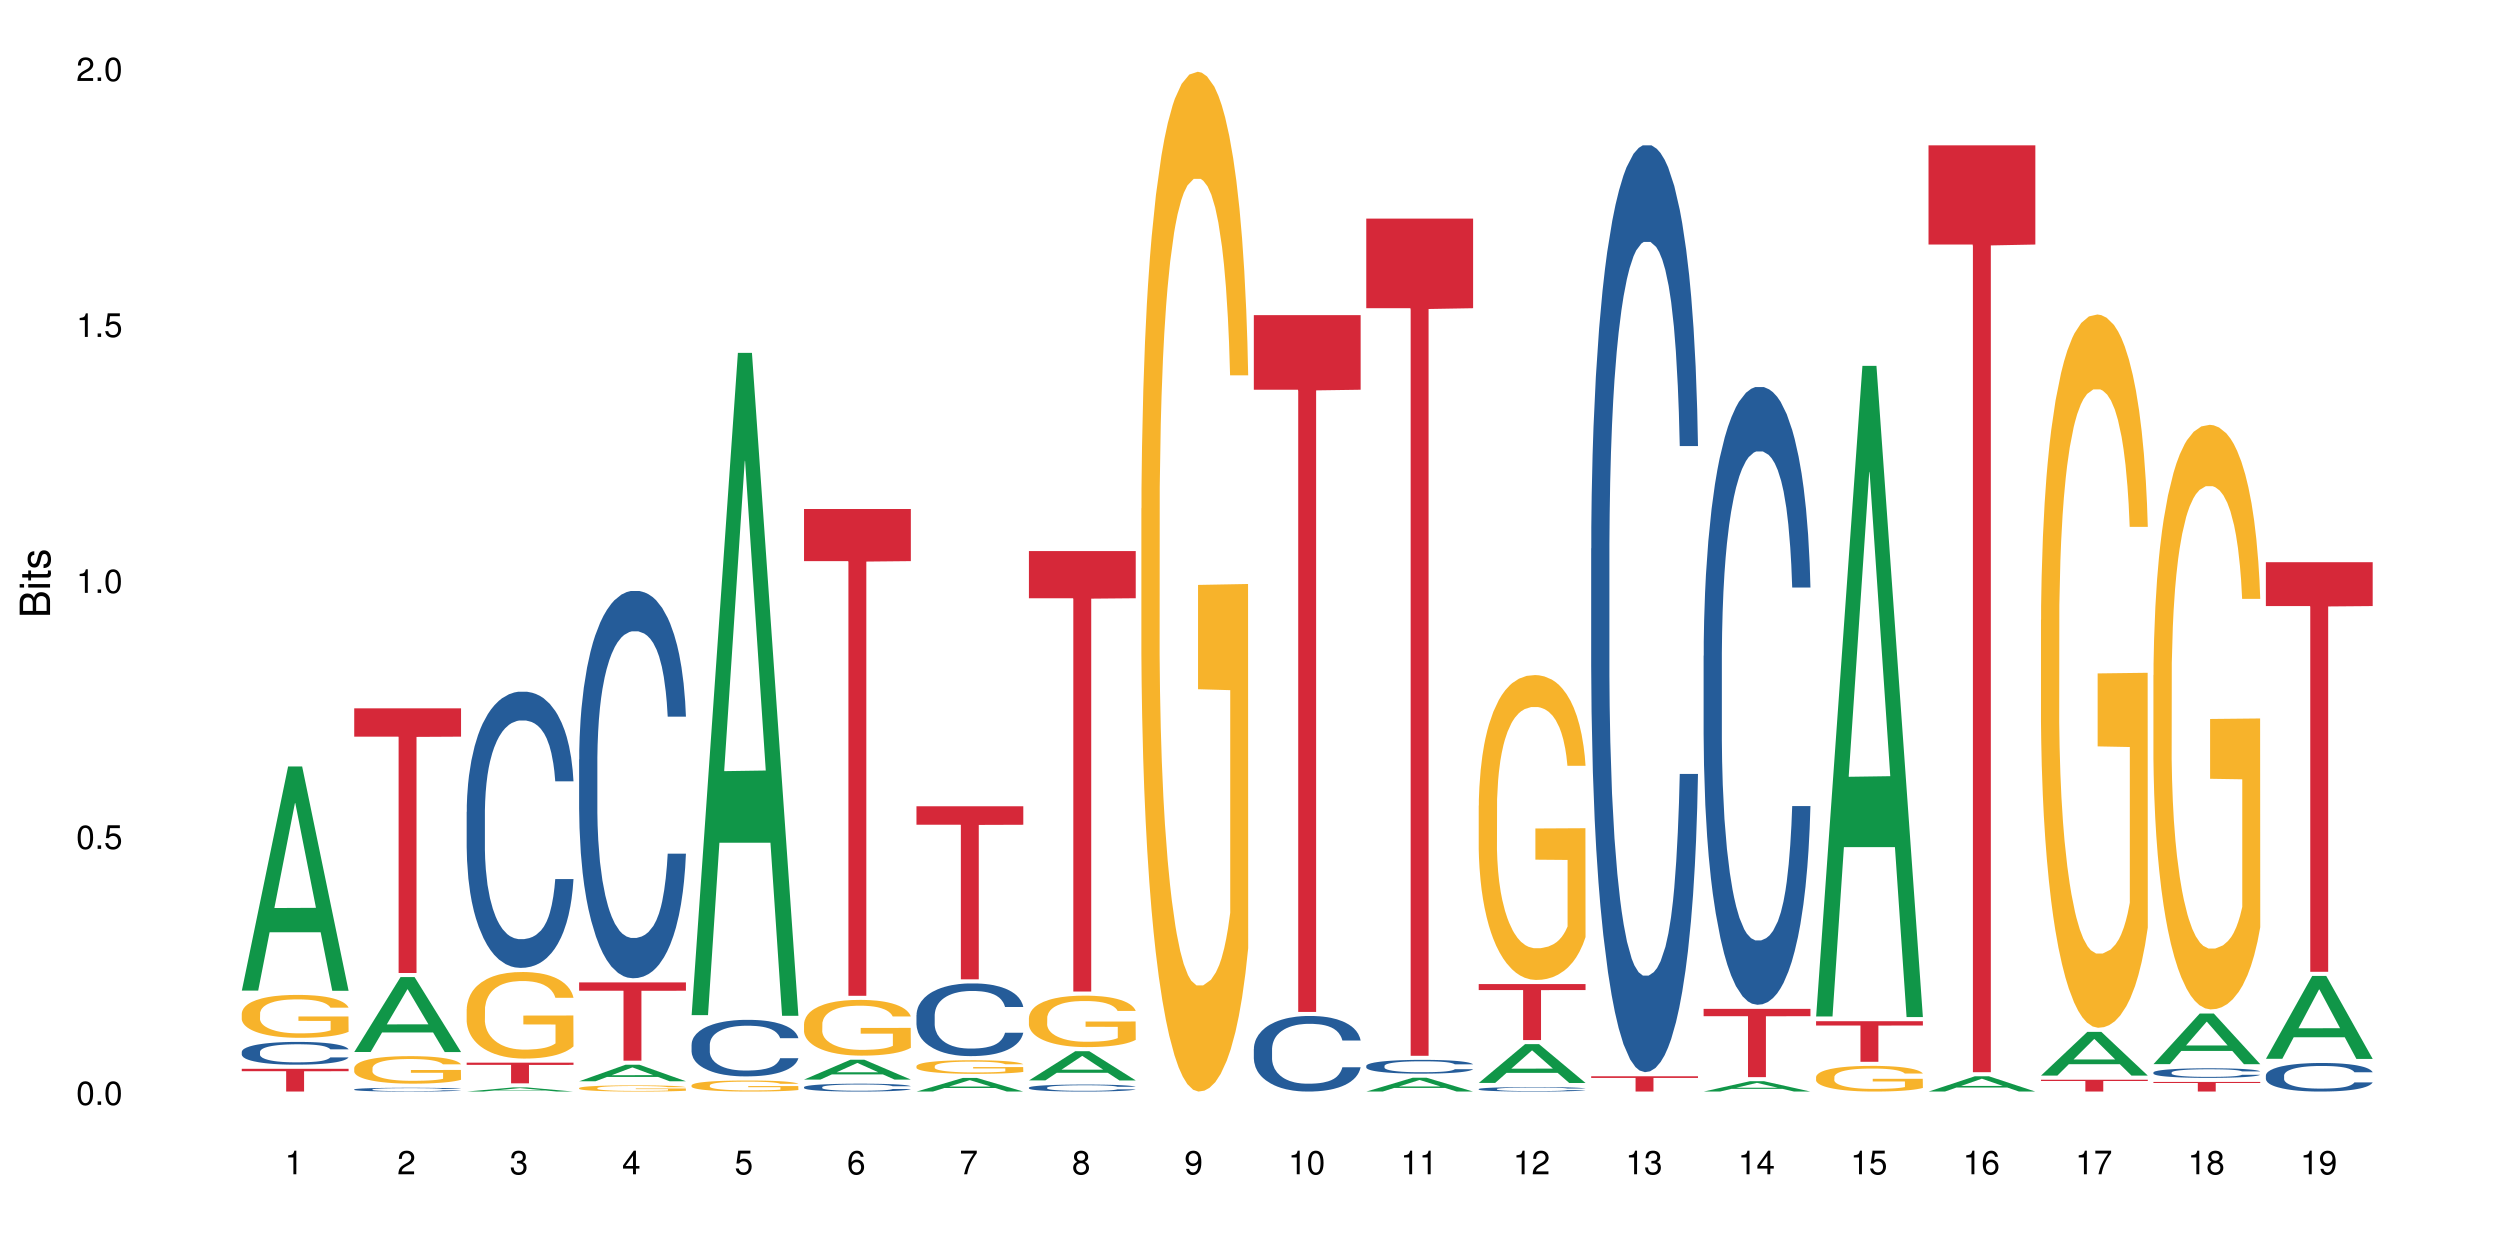 <?xml version="1.0" encoding="UTF-8"?>
<svg xmlns="http://www.w3.org/2000/svg" xmlns:xlink="http://www.w3.org/1999/xlink" width="720pt" height="360pt" viewBox="0 0 720 360" version="1.1">
<defs>
<g>
<symbol overflow="visible" id="glyph0-0">
<path style="stroke:none;" d=""/>
</symbol>
<symbol overflow="visible" id="glyph0-1">
<path style="stroke:none;" d="M 2.641 -6.797 C 2 -6.797 1.422 -6.531 1.078 -6.047 C 0.641 -5.453 0.406 -4.547 0.406 -3.297 C 0.406 -1 1.188 0.219 2.641 0.219 C 4.078 0.219 4.859 -1 4.859 -3.234 C 4.859 -4.562 4.656 -5.438 4.203 -6.047 C 3.844 -6.531 3.281 -6.797 2.641 -6.797 Z M 2.641 -6.047 C 3.547 -6.047 4 -5.125 4 -3.312 C 4 -1.375 3.562 -0.484 2.625 -0.484 C 1.734 -0.484 1.281 -1.422 1.281 -3.281 C 1.281 -5.141 1.734 -6.047 2.641 -6.047 Z M 2.641 -6.047 "/>
</symbol>
<symbol overflow="visible" id="glyph0-2">
<path style="stroke:none;" d="M 1.828 -1 L 0.828 -1 L 0.828 0 L 1.828 0 Z M 1.828 -1 "/>
</symbol>
<symbol overflow="visible" id="glyph0-3">
<path style="stroke:none;" d="M 4.562 -6.797 L 1.062 -6.797 L 0.547 -3.094 L 1.328 -3.094 C 1.719 -3.562 2.047 -3.734 2.578 -3.734 C 3.484 -3.734 4.062 -3.109 4.062 -2.094 C 4.062 -1.125 3.484 -0.531 2.578 -0.531 C 1.828 -0.531 1.375 -0.906 1.188 -1.672 L 0.328 -1.672 C 0.453 -1.109 0.547 -0.844 0.75 -0.594 C 1.125 -0.078 1.828 0.219 2.594 0.219 C 3.969 0.219 4.922 -0.781 4.922 -2.219 C 4.922 -3.562 4.031 -4.484 2.719 -4.484 C 2.25 -4.484 1.859 -4.359 1.469 -4.062 L 1.734 -5.969 L 4.562 -5.969 Z M 4.562 -6.797 "/>
</symbol>
<symbol overflow="visible" id="glyph0-4">
<path style="stroke:none;" d="M 2.484 -4.844 L 2.484 0 L 3.328 0 L 3.328 -6.797 L 2.766 -6.797 C 2.469 -5.75 2.281 -5.609 0.984 -5.453 L 0.984 -4.844 Z M 2.484 -4.844 "/>
</symbol>
<symbol overflow="visible" id="glyph0-5">
<path style="stroke:none;" d="M 4.859 -0.828 L 1.281 -0.828 C 1.359 -1.391 1.672 -1.75 2.5 -2.234 L 3.469 -2.75 C 4.406 -3.266 4.906 -3.969 4.906 -4.812 C 4.906 -5.375 4.672 -5.906 4.266 -6.266 C 3.859 -6.625 3.375 -6.797 2.719 -6.797 C 1.859 -6.797 1.219 -6.5 0.844 -5.922 C 0.609 -5.562 0.5 -5.125 0.484 -4.438 L 1.328 -4.438 C 1.359 -4.906 1.406 -5.188 1.531 -5.406 C 1.75 -5.812 2.188 -6.062 2.703 -6.062 C 3.469 -6.062 4.031 -5.516 4.031 -4.781 C 4.031 -4.25 3.719 -3.797 3.125 -3.438 L 2.234 -2.938 C 0.812 -2.141 0.406 -1.5 0.328 0 L 4.859 0 Z M 4.859 -0.828 "/>
</symbol>
<symbol overflow="visible" id="glyph0-6">
<path style="stroke:none;" d="M 2.125 -3.125 L 2.578 -3.125 C 3.516 -3.125 3.984 -2.703 3.984 -1.891 C 3.984 -1.031 3.469 -0.531 2.578 -0.531 C 1.656 -0.531 1.203 -0.984 1.156 -1.969 L 0.312 -1.969 C 0.344 -1.422 0.438 -1.078 0.609 -0.766 C 0.953 -0.109 1.625 0.219 2.547 0.219 C 3.953 0.219 4.859 -0.609 4.859 -1.906 C 4.859 -2.766 4.516 -3.25 3.703 -3.516 C 4.344 -3.766 4.656 -4.25 4.656 -4.938 C 4.656 -6.109 3.875 -6.797 2.578 -6.797 C 1.203 -6.797 0.484 -6.047 0.453 -4.609 L 1.297 -4.609 C 1.312 -5.016 1.344 -5.25 1.453 -5.453 C 1.641 -5.828 2.062 -6.062 2.594 -6.062 C 3.344 -6.062 3.797 -5.625 3.797 -4.906 C 3.797 -4.422 3.609 -4.141 3.25 -3.984 C 3.016 -3.891 2.719 -3.844 2.125 -3.844 Z M 2.125 -3.125 "/>
</symbol>
<symbol overflow="visible" id="glyph0-7">
<path style="stroke:none;" d="M 3.141 -1.625 L 3.141 0 L 3.984 0 L 3.984 -1.625 L 4.984 -1.625 L 4.984 -2.391 L 3.984 -2.391 L 3.984 -6.797 L 3.359 -6.797 L 0.266 -2.516 L 0.266 -1.625 Z M 3.141 -2.391 L 1 -2.391 L 3.141 -5.359 Z M 3.141 -2.391 "/>
</symbol>
<symbol overflow="visible" id="glyph0-8">
<path style="stroke:none;" d="M 4.781 -5.031 C 4.609 -6.141 3.891 -6.797 2.844 -6.797 C 2.094 -6.797 1.422 -6.438 1.031 -5.828 C 0.609 -5.172 0.406 -4.344 0.406 -3.094 C 0.406 -1.953 0.578 -1.234 0.984 -0.625 C 1.359 -0.078 1.953 0.219 2.703 0.219 C 3.984 0.219 4.922 -0.734 4.922 -2.078 C 4.922 -3.344 4.062 -4.234 2.844 -4.234 C 2.172 -4.234 1.641 -3.969 1.281 -3.469 C 1.281 -5.125 1.828 -6.047 2.797 -6.047 C 3.391 -6.047 3.797 -5.672 3.938 -5.031 Z M 2.734 -3.484 C 3.547 -3.484 4.062 -2.922 4.062 -2 C 4.062 -1.156 3.484 -0.531 2.703 -0.531 C 1.922 -0.531 1.328 -1.188 1.328 -2.047 C 1.328 -2.891 1.906 -3.484 2.734 -3.484 Z M 2.734 -3.484 "/>
</symbol>
<symbol overflow="visible" id="glyph0-9">
<path style="stroke:none;" d="M 4.984 -6.797 L 0.438 -6.797 L 0.438 -5.969 L 4.109 -5.969 C 2.5 -3.656 1.828 -2.234 1.328 0 L 2.219 0 C 2.594 -2.172 3.453 -4.047 4.984 -6.094 Z M 4.984 -6.797 "/>
</symbol>
<symbol overflow="visible" id="glyph0-10">
<path style="stroke:none;" d="M 3.75 -3.578 C 4.453 -4 4.688 -4.344 4.688 -4.984 C 4.688 -6.047 3.844 -6.797 2.641 -6.797 C 1.438 -6.797 0.594 -6.047 0.594 -4.984 C 0.594 -4.359 0.828 -4.016 1.516 -3.578 C 0.734 -3.203 0.359 -2.641 0.359 -1.891 C 0.359 -0.641 1.297 0.219 2.641 0.219 C 3.984 0.219 4.922 -0.641 4.922 -1.875 C 4.922 -2.641 4.531 -3.203 3.75 -3.578 Z M 2.641 -6.047 C 3.359 -6.047 3.812 -5.625 3.812 -4.969 C 3.812 -4.344 3.344 -3.922 2.641 -3.922 C 1.922 -3.922 1.453 -4.344 1.453 -4.984 C 1.453 -5.625 1.922 -6.047 2.641 -6.047 Z M 2.641 -3.203 C 3.484 -3.203 4.062 -2.672 4.062 -1.875 C 4.062 -1.062 3.484 -0.531 2.625 -0.531 C 1.797 -0.531 1.219 -1.078 1.219 -1.875 C 1.219 -2.672 1.797 -3.203 2.641 -3.203 Z M 2.641 -3.203 "/>
</symbol>
<symbol overflow="visible" id="glyph0-11">
<path style="stroke:none;" d="M 0.516 -1.547 C 0.672 -0.438 1.406 0.219 2.438 0.219 C 3.188 0.219 3.859 -0.141 4.266 -0.75 C 4.688 -1.406 4.891 -2.25 4.891 -3.484 C 4.891 -4.625 4.703 -5.359 4.312 -5.953 C 3.938 -6.5 3.344 -6.797 2.594 -6.797 C 1.297 -6.797 0.359 -5.844 0.359 -4.516 C 0.359 -3.25 1.234 -2.344 2.453 -2.344 C 3.094 -2.344 3.562 -2.578 4.016 -3.109 C 4 -1.453 3.469 -0.531 2.5 -0.531 C 1.906 -0.531 1.484 -0.906 1.359 -1.547 Z M 2.578 -6.062 C 3.375 -6.062 3.969 -5.406 3.969 -4.531 C 3.969 -3.688 3.375 -3.094 2.547 -3.094 C 1.734 -3.094 1.234 -3.672 1.234 -4.578 C 1.234 -5.438 1.797 -6.062 2.578 -6.062 Z M 2.578 -6.062 "/>
</symbol>
<symbol overflow="visible" id="glyph1-0">
<path style="stroke:none;" d=""/>
</symbol>
<symbol overflow="visible" id="glyph1-1">
<path style="stroke:none;" d="M 0 -0.953 L 0 -4.891 C 0 -5.719 -0.234 -6.344 -0.734 -6.797 C -1.188 -7.234 -1.812 -7.469 -2.5 -7.469 C -3.547 -7.469 -4.188 -7 -4.625 -5.875 C -4.984 -6.672 -5.641 -7.094 -6.531 -7.094 C -7.156 -7.094 -7.734 -6.859 -8.141 -6.391 C -8.562 -5.938 -8.75 -5.344 -8.75 -4.5 L -8.75 -0.953 Z M -4.984 -2.062 L -7.766 -2.062 L -7.766 -4.219 C -7.766 -4.844 -7.688 -5.203 -7.453 -5.5 C -7.219 -5.812 -6.859 -5.969 -6.375 -5.969 C -5.906 -5.969 -5.531 -5.812 -5.297 -5.5 C -5.062 -5.203 -4.984 -4.844 -4.984 -4.219 Z M -0.984 -2.062 L -4 -2.062 L -4 -4.781 C -4 -5.328 -3.859 -5.688 -3.578 -5.953 C -3.297 -6.219 -2.922 -6.359 -2.484 -6.359 C -2.062 -6.359 -1.688 -6.219 -1.406 -5.953 C -1.109 -5.688 -0.984 -5.328 -0.984 -4.781 Z M -0.984 -2.062 "/>
</symbol>
<symbol overflow="visible" id="glyph1-2">
<path style="stroke:none;" d="M -6.281 -1.797 L -6.281 -0.797 L 0 -0.797 L 0 -1.797 Z M -8.75 -1.797 L -8.75 -0.797 L -7.484 -0.797 L -7.484 -1.797 Z M -8.75 -1.797 "/>
</symbol>
<symbol overflow="visible" id="glyph1-3">
<path style="stroke:none;" d="M -6.281 -3.047 L -6.281 -2.016 L -8.016 -2.016 L -8.016 -1.016 L -6.281 -1.016 L -6.281 -0.172 L -5.469 -0.172 L -5.469 -1.016 L -0.719 -1.016 C -0.078 -1.016 0.281 -1.453 0.281 -2.234 C 0.281 -2.469 0.25 -2.719 0.188 -3.047 L -0.641 -3.047 C -0.609 -2.922 -0.594 -2.766 -0.594 -2.562 C -0.594 -2.141 -0.719 -2.016 -1.156 -2.016 L -5.469 -2.016 L -5.469 -3.047 Z M -6.281 -3.047 "/>
</symbol>
<symbol overflow="visible" id="glyph1-4">
<path style="stroke:none;" d="M -4.531 -5.25 C -5.766 -5.25 -6.469 -4.422 -6.469 -2.969 C -6.469 -1.516 -5.719 -0.562 -4.547 -0.562 C -3.562 -0.562 -3.094 -1.062 -2.734 -2.562 L -2.516 -3.484 C -2.344 -4.188 -2.094 -4.469 -1.625 -4.469 C -1.047 -4.469 -0.641 -3.875 -0.641 -3 C -0.641 -2.453 -0.797 -2 -1.062 -1.75 C -1.25 -1.594 -1.422 -1.531 -1.875 -1.469 L -1.875 -0.406 C -0.422 -0.453 0.281 -1.266 0.281 -2.922 C 0.281 -4.5 -0.5 -5.516 -1.719 -5.516 C -2.656 -5.516 -3.172 -4.984 -3.469 -3.734 L -3.703 -2.766 C -3.891 -1.953 -4.156 -1.609 -4.594 -1.609 C -5.172 -1.609 -5.547 -2.125 -5.547 -2.938 C -5.547 -3.75 -5.203 -4.172 -4.531 -4.203 Z M -4.531 -5.25 "/>
</symbol>
</g>
</defs>
<g id="surface33726">
<rect x="0" y="0" width="720" height="360" style="fill:rgb(100%,100%,100%);fill-opacity:1;stroke:none;"/>
<path style=" stroke:none;fill-rule:nonzero;fill:rgb(6.275%,58.824%,28.235%);fill-opacity:1;" d="M 69.629 285.289 L 69.664 285.23 L 82.973 220.75 L 87.02 220.75 L 100.395 285.352 L 95.695 285.352 L 92.344 268.488 L 77.648 268.488 L 74.363 285.289 L 69.629 285.289 L 79.062 261.512 L 90.996 261.453 L 85.047 231.305 L 84.98 231.246 L 84.914 231.426 L 79.031 261.453 L 79.062 261.512 Z M 69.629 285.289 "/>
<path style=" stroke:none;fill-rule:nonzero;fill:rgb(14.51%,36.078%,60%);fill-opacity:1;" d="M 69.629 302.926 L 69.668 302.922 L 69.668 302.777 L 69.781 302.551 L 70.043 302.262 L 70.305 302.062 L 70.98 301.711 L 71.918 301.367 L 72.895 301.105 L 73.605 300.949 L 74.246 300.828 L 75.707 300.605 L 76.645 300.492 L 77.66 300.391 L 78.898 300.289 L 79.797 300.23 L 81.824 300.133 L 83.324 300.09 L 84.488 300.074 L 87 300.074 L 88.5 300.098 L 89.59 300.125 L 90.789 300.176 L 91.805 300.23 L 93.566 300.359 L 95.145 300.527 L 95.855 300.625 L 96.98 300.809 L 97.844 300.988 L 98.445 301.145 L 99.121 301.367 L 99.719 301.637 L 100.172 301.945 L 100.395 302.203 L 95.145 302.203 L 94.879 301.961 L 94.582 301.777 L 94.016 301.531 L 93.453 301.355 L 92.668 301.184 L 91.953 301.066 L 90.977 300.953 L 90.113 300.883 L 89.215 300.828 L 88.352 300.793 L 86.699 300.758 L 84.789 300.758 L 84.074 300.77 L 82.609 300.816 L 81.824 300.859 L 80.699 300.941 L 79.91 301.02 L 78.973 301.141 L 78.332 301.242 L 77.547 301.398 L 76.984 301.535 L 76.344 301.734 L 75.969 301.883 L 75.633 302.051 L 75.332 302.25 L 75.105 302.461 L 74.957 302.68 L 74.883 302.898 L 74.883 303.824 L 74.957 304.043 L 75.145 304.293 L 75.633 304.66 L 76.344 304.977 L 77.172 305.23 L 77.957 305.41 L 78.41 305.492 L 79.008 305.59 L 79.949 305.707 L 81.297 305.828 L 82.086 305.875 L 83.285 305.926 L 84.523 305.949 L 86.176 305.949 L 87.641 305.926 L 88.613 305.895 L 89.629 305.848 L 91.016 305.746 L 91.879 305.648 L 92.629 305.535 L 93.191 305.422 L 93.566 305.324 L 94.129 305.141 L 94.582 304.934 L 94.918 304.727 L 95.145 304.523 L 100.395 304.523 L 100.172 304.762 L 99.832 304.996 L 99.496 305.168 L 98.969 305.379 L 98.371 305.566 L 97.508 305.773 L 96.793 305.914 L 95.855 306.062 L 94.992 306.176 L 94.055 306.277 L 92.668 306.398 L 91.766 306.457 L 90.789 306.512 L 89.629 306.559 L 88.164 306.602 L 86.59 306.625 L 85.125 306.633 L 83.551 306.621 L 82.387 306.598 L 80.848 306.543 L 78.934 306.434 L 77.547 306.32 L 76.457 306.207 L 75.52 306.086 L 74.469 305.926 L 73.117 305.66 L 72.293 305.457 L 71.73 305.289 L 71.094 305.055 L 70.641 304.844 L 70.117 304.508 L 69.742 304.082 L 69.629 303.754 Z M 69.629 302.926 "/>
<path style=" stroke:none;fill-rule:nonzero;fill:rgb(96.863%,70.196%,16.863%);fill-opacity:1;" d="M 69.629 291.824 L 69.668 291.812 L 69.668 291.59 L 69.816 291.082 L 70.191 290.379 L 70.68 289.805 L 71.207 289.352 L 71.543 289.117 L 72.105 288.777 L 72.594 288.527 L 73.832 288.02 L 75.406 287.547 L 76.27 287.344 L 77.246 287.152 L 78.633 286.938 L 79.273 286.859 L 81.223 286.676 L 83.438 286.562 L 85.875 286.531 L 87 286.543 L 88.539 286.586 L 90.641 286.711 L 91.84 286.824 L 92.777 286.938 L 93.754 287.082 L 94.957 287.309 L 96.082 287.582 L 96.98 287.852 L 97.883 288.191 L 98.633 288.551 L 99.27 288.945 L 99.832 289.422 L 100.172 289.816 L 100.395 290.211 L 95.18 290.211 L 94.879 289.816 L 94.543 289.512 L 93.98 289.137 L 93.418 288.867 L 92.855 288.652 L 91.805 288.359 L 90.902 288.18 L 89.777 288.02 L 88.691 287.918 L 87.453 287.852 L 86.699 287.828 L 84.711 287.828 L 82.91 287.906 L 81.859 287.996 L 81.109 288.09 L 80.059 288.258 L 79.422 288.395 L 79.047 288.484 L 77.922 288.832 L 77.172 289.148 L 76.758 289.363 L 76.234 289.703 L 75.859 290.008 L 75.445 290.461 L 75.219 290.797 L 74.918 291.566 L 74.883 293.598 L 74.996 294.027 L 75.219 294.488 L 75.52 294.898 L 75.969 295.324 L 76.422 295.652 L 77.207 296.094 L 77.883 296.387 L 78.41 296.578 L 79.422 296.883 L 79.836 296.984 L 80.809 297.188 L 81.824 297.348 L 83.062 297.48 L 84 297.551 L 85.5 297.605 L 87.414 297.605 L 89.664 297.539 L 91.09 297.449 L 92.066 297.359 L 92.703 297.277 L 93.492 297.156 L 94.055 297.043 L 94.582 296.918 L 95.219 296.727 L 95.219 294.027 L 85.949 294.016 L 85.949 292.75 L 100.359 292.738 L 100.395 297.156 L 99.609 297.461 L 98.633 297.754 L 97.695 297.98 L 96.719 298.172 L 95.332 298.387 L 94.203 298.52 L 92.48 298.68 L 90.902 298.781 L 89.254 298.848 L 87.789 298.883 L 86.062 298.895 L 84.523 298.871 L 82.875 298.805 L 81.562 298.711 L 80.359 298.602 L 79.16 298.453 L 77.66 298.215 L 76.684 298.023 L 75.672 297.785 L 74.656 297.504 L 73.758 297.199 L 73.156 296.961 L 72.555 296.691 L 71.918 296.352 L 71.316 295.969 L 70.867 295.617 L 70.453 295.223 L 70.156 294.852 L 69.855 294.344 L 69.703 293.938 L 69.629 293.586 Z M 69.629 291.824 "/>
<path style=" stroke:none;fill-rule:nonzero;fill:rgb(83.922%,15.686%,22.353%);fill-opacity:1;" d="M 69.629 307.812 L 100.395 307.812 L 100.395 308.512 L 87.574 308.52 L 87.574 314.371 L 82.414 314.371 L 82.414 308.527 L 82.34 308.512 L 69.629 308.512 Z M 69.629 307.812 "/>
<path style=" stroke:none;fill-rule:nonzero;fill:rgb(6.275%,58.824%,28.235%);fill-opacity:1;" d="M 102.016 302.969 L 102.047 302.945 L 115.359 281.402 L 119.402 281.402 L 132.781 302.988 L 128.082 302.988 L 124.727 297.352 L 110.035 297.352 L 106.75 302.969 L 102.016 302.969 L 111.449 295.023 L 123.379 295 L 117.43 284.93 L 117.367 284.906 L 117.301 284.969 L 111.414 295 L 111.449 295.023 Z M 102.016 302.969 "/>
<path style=" stroke:none;fill-rule:nonzero;fill:rgb(14.51%,36.078%,60%);fill-opacity:1;" d="M 102.016 313.75 L 102.051 313.75 L 102.051 313.727 L 102.164 313.688 L 102.426 313.641 L 102.691 313.605 L 103.367 313.547 L 104.305 313.488 L 105.277 313.445 L 105.992 313.422 L 106.629 313.398 L 108.094 313.363 L 109.031 313.344 L 110.043 313.328 L 111.281 313.309 L 112.184 313.301 L 114.207 313.285 L 115.711 313.277 L 116.871 313.273 L 119.387 313.273 L 120.887 313.277 L 121.977 313.281 L 123.176 313.289 L 124.188 313.301 L 125.953 313.32 L 127.527 313.352 L 128.242 313.367 L 129.367 313.398 L 130.23 313.426 L 130.832 313.453 L 131.504 313.488 L 132.105 313.535 L 132.555 313.586 L 132.781 313.629 L 127.527 313.629 L 127.266 313.59 L 126.965 313.559 L 126.402 313.516 L 125.84 313.488 L 125.051 313.461 L 124.34 313.441 L 123.363 313.422 L 122.5 313.41 L 121.602 313.398 L 120.738 313.395 L 119.086 313.387 L 117.172 313.387 L 116.461 313.391 L 114.996 313.398 L 114.207 313.406 L 113.082 313.418 L 112.297 313.434 L 111.359 313.453 L 110.719 313.469 L 109.934 313.496 L 109.367 313.52 L 108.73 313.551 L 108.355 313.578 L 108.02 313.605 L 107.719 313.637 L 107.492 313.672 L 107.344 313.711 L 107.27 313.746 L 107.27 313.902 L 107.344 313.938 L 107.531 313.98 L 108.02 314.039 L 108.73 314.094 L 109.555 314.137 L 110.344 314.168 L 110.793 314.18 L 111.395 314.195 L 112.332 314.215 L 113.684 314.234 L 114.473 314.246 L 115.672 314.254 L 116.91 314.258 L 118.562 314.258 L 120.023 314.254 L 121 314.246 L 122.012 314.238 L 123.402 314.223 L 124.266 314.207 L 125.016 314.188 L 125.578 314.168 L 125.953 314.152 L 126.516 314.121 L 126.965 314.086 L 127.305 314.051 L 127.527 314.02 L 132.781 314.02 L 132.555 314.059 L 132.219 314.098 L 131.879 314.125 L 131.355 314.16 L 130.754 314.191 L 129.891 314.227 L 129.18 314.25 L 128.242 314.277 L 127.379 314.293 L 126.441 314.312 L 125.051 314.332 L 124.152 314.34 L 123.176 314.352 L 122.012 314.359 L 120.551 314.367 L 118.973 314.371 L 117.512 314.371 L 115.934 314.367 L 114.773 314.363 L 113.234 314.355 L 111.32 314.336 L 109.934 314.32 L 108.844 314.301 L 107.906 314.281 L 106.855 314.254 L 105.504 314.207 L 104.68 314.176 L 104.117 314.145 L 103.477 314.105 L 103.027 314.07 L 102.504 314.016 L 102.129 313.945 L 102.016 313.891 Z M 102.016 313.75 "/>
<path style=" stroke:none;fill-rule:nonzero;fill:rgb(96.863%,70.196%,16.863%);fill-opacity:1;" d="M 102.016 307.562 L 102.051 307.555 L 102.051 307.41 L 102.203 307.086 L 102.578 306.637 L 103.066 306.266 L 103.59 305.977 L 103.93 305.824 L 104.492 305.609 L 104.98 305.449 L 106.219 305.121 L 107.793 304.82 L 108.656 304.688 L 109.633 304.566 L 111.02 304.43 L 111.656 304.379 L 113.609 304.262 L 115.824 304.188 L 118.262 304.168 L 119.387 304.176 L 120.926 304.203 L 123.027 304.281 L 124.227 304.355 L 125.164 304.43 L 126.141 304.523 L 127.34 304.668 L 128.465 304.84 L 129.367 305.016 L 130.266 305.23 L 131.02 305.465 L 131.656 305.715 L 132.219 306.02 L 132.555 306.273 L 132.781 306.527 L 127.566 306.527 L 127.266 306.273 L 126.93 306.078 L 126.367 305.84 L 125.801 305.664 L 125.238 305.527 L 124.188 305.34 L 123.289 305.223 L 122.164 305.121 L 121.074 305.059 L 119.836 305.016 L 119.086 305 L 117.098 305 L 115.297 305.051 L 114.246 305.109 L 113.496 305.168 L 112.445 305.273 L 111.809 305.363 L 111.434 305.418 L 110.309 305.645 L 109.555 305.848 L 109.145 305.984 L 108.617 306.203 L 108.242 306.398 L 107.832 306.688 L 107.605 306.902 L 107.305 307.395 L 107.27 308.699 L 107.379 308.973 L 107.605 309.27 L 107.906 309.531 L 108.355 309.805 L 108.805 310.016 L 109.594 310.297 L 110.27 310.488 L 110.793 310.609 L 111.809 310.805 L 112.219 310.871 L 113.195 311 L 114.207 311.102 L 115.445 311.188 L 116.387 311.234 L 117.887 311.27 L 119.801 311.27 L 122.051 311.227 L 123.477 311.168 L 124.453 311.109 L 125.09 311.059 L 125.879 310.98 L 126.441 310.906 L 126.965 310.828 L 127.605 310.703 L 127.605 308.973 L 118.336 308.969 L 118.336 308.156 L 132.742 308.148 L 132.781 310.98 L 131.992 311.176 L 131.02 311.363 L 130.078 311.508 L 129.105 311.629 L 127.715 311.77 L 126.59 311.855 L 124.863 311.957 L 123.289 312.023 L 121.637 312.066 L 120.176 312.086 L 118.449 312.094 L 116.91 312.078 L 115.258 312.035 L 113.945 311.977 L 112.746 311.906 L 111.547 311.812 L 110.043 311.66 L 109.07 311.535 L 108.055 311.383 L 107.043 311.203 L 106.141 311.008 L 105.543 310.855 L 104.941 310.684 L 104.305 310.465 L 103.703 310.219 L 103.254 309.996 L 102.84 309.742 L 102.539 309.504 L 102.238 309.176 L 102.09 308.918 L 102.016 308.691 Z M 102.016 307.562 "/>
<path style=" stroke:none;fill-rule:nonzero;fill:rgb(83.922%,15.686%,22.353%);fill-opacity:1;" d="M 102.016 203.996 L 132.781 203.996 L 132.781 212.156 L 119.957 212.23 L 119.957 280.223 L 114.801 280.223 L 114.801 212.301 L 114.727 212.156 L 102.016 212.156 Z M 102.016 203.996 "/>
<path style=" stroke:none;fill-rule:nonzero;fill:rgb(6.275%,58.824%,28.235%);fill-opacity:1;" d="M 134.402 314.371 L 134.434 314.367 L 147.746 313.176 L 151.789 313.176 L 165.168 314.371 L 160.465 314.371 L 157.113 314.059 L 142.422 314.059 L 139.133 314.371 L 134.402 314.371 L 143.836 313.93 L 155.766 313.93 L 149.816 313.371 L 149.75 313.371 L 149.684 313.375 L 143.801 313.93 L 143.836 313.93 Z M 134.402 314.371 "/>
<path style=" stroke:none;fill-rule:nonzero;fill:rgb(14.51%,36.078%,60%);fill-opacity:1;" d="M 134.402 233.824 L 134.438 233.75 L 134.438 232.008 L 134.551 229.242 L 134.812 225.754 L 135.074 223.355 L 135.75 219.066 L 136.688 214.922 L 137.664 211.723 L 138.379 209.832 L 139.016 208.375 L 140.48 205.688 L 141.418 204.305 L 142.43 203.07 L 143.668 201.832 L 144.57 201.105 L 146.594 199.941 L 148.094 199.434 L 149.258 199.215 L 151.773 199.215 L 153.273 199.508 L 154.359 199.871 L 155.562 200.453 L 156.574 201.105 L 158.34 202.707 L 159.914 204.742 L 160.629 205.906 L 161.754 208.16 L 162.617 210.34 L 163.215 212.23 L 163.891 214.922 L 164.492 218.191 L 164.941 221.898 L 165.168 225.027 L 159.914 225.027 L 159.652 222.117 L 159.352 219.863 L 158.789 216.883 L 158.227 214.773 L 157.438 212.668 L 156.727 211.285 L 155.75 209.902 L 154.887 209.031 L 153.984 208.375 L 153.125 207.941 L 151.473 207.504 L 149.559 207.504 L 148.848 207.648 L 147.383 208.23 L 146.594 208.738 L 145.469 209.758 L 144.68 210.703 L 143.742 212.156 L 143.105 213.395 L 142.316 215.285 L 141.754 216.957 L 141.117 219.355 L 140.742 221.172 L 140.402 223.211 L 140.105 225.609 L 139.879 228.152 L 139.727 230.844 L 139.652 233.461 L 139.652 244.73 L 139.727 247.348 L 139.918 250.402 L 140.402 254.836 L 141.117 258.691 L 141.941 261.746 L 142.73 263.926 L 143.18 264.945 L 143.781 266.105 L 144.719 267.562 L 146.07 269.016 L 146.855 269.598 L 148.059 270.18 L 149.297 270.469 L 150.945 270.469 L 152.41 270.18 L 153.387 269.816 L 154.398 269.234 L 155.785 267.996 L 156.648 266.832 L 157.398 265.453 L 157.965 264.07 L 158.34 262.906 L 158.902 260.652 L 159.352 258.18 L 159.688 255.637 L 159.914 253.164 L 165.168 253.164 L 164.941 256.074 L 164.605 258.91 L 164.266 261.016 L 163.742 263.562 L 163.141 265.816 L 162.277 268.359 L 161.566 270.031 L 160.629 271.852 L 159.766 273.23 L 158.824 274.469 L 157.438 275.922 L 156.539 276.648 L 155.562 277.305 L 154.398 277.887 L 152.934 278.395 L 151.359 278.684 L 149.895 278.758 L 148.32 278.613 L 147.156 278.32 L 145.617 277.668 L 143.707 276.359 L 142.316 274.977 L 141.23 273.594 L 140.293 272.141 L 139.242 270.18 L 137.891 266.98 L 137.066 264.508 L 136.5 262.473 L 135.863 259.637 L 135.414 257.09 L 134.887 253.02 L 134.512 247.855 L 134.402 243.859 Z M 134.402 233.824 "/>
<path style=" stroke:none;fill-rule:nonzero;fill:rgb(96.863%,70.196%,16.863%);fill-opacity:1;" d="M 134.402 290.617 L 134.438 290.594 L 134.438 290.141 L 134.59 289.113 L 134.965 287.703 L 135.449 286.543 L 135.977 285.629 L 136.312 285.152 L 136.875 284.469 L 137.363 283.969 L 138.602 282.945 L 140.18 281.988 L 141.043 281.578 L 142.016 281.191 L 143.406 280.758 L 144.043 280.598 L 145.996 280.234 L 148.207 280.004 L 150.648 279.938 L 151.773 279.961 L 153.312 280.051 L 155.41 280.301 L 156.613 280.531 L 157.551 280.758 L 158.527 281.055 L 159.727 281.508 L 160.852 282.055 L 161.754 282.602 L 162.652 283.285 L 163.402 284.016 L 164.043 284.812 L 164.605 285.766 L 164.941 286.566 L 165.168 287.363 L 159.953 287.363 L 159.652 286.566 L 159.312 285.949 L 158.75 285.199 L 158.188 284.652 L 157.625 284.219 L 156.574 283.625 L 155.676 283.262 L 154.547 282.945 L 153.461 282.738 L 152.223 282.602 L 151.473 282.555 L 149.484 282.555 L 147.684 282.715 L 146.633 282.898 L 145.883 283.082 L 144.832 283.422 L 144.191 283.695 L 143.816 283.879 L 142.691 284.582 L 141.941 285.223 L 141.531 285.652 L 141.004 286.336 L 140.629 286.953 L 140.215 287.863 L 139.992 288.547 L 139.691 290.094 L 139.652 294.195 L 139.766 295.059 L 139.992 295.992 L 140.293 296.812 L 140.742 297.676 L 141.191 298.34 L 141.98 299.227 L 142.656 299.816 L 143.18 300.207 L 144.191 300.82 L 144.605 301.023 L 145.582 301.434 L 146.594 301.754 L 147.832 302.027 L 148.77 302.164 L 150.273 302.277 L 152.184 302.277 L 154.438 302.141 L 155.863 301.961 L 156.836 301.777 L 157.477 301.617 L 158.262 301.367 L 158.824 301.141 L 159.352 300.887 L 159.988 300.5 L 159.988 295.059 L 150.723 295.035 L 150.723 292.484 L 165.129 292.461 L 165.168 301.367 L 164.379 301.98 L 163.402 302.574 L 162.465 303.031 L 161.488 303.418 L 160.102 303.848 L 158.977 304.121 L 157.25 304.441 L 155.676 304.645 L 154.023 304.781 L 152.559 304.852 L 150.836 304.875 L 149.297 304.828 L 147.645 304.691 L 146.332 304.508 L 145.133 304.281 L 143.93 303.984 L 142.43 303.508 L 141.453 303.121 L 140.441 302.641 L 139.43 302.074 L 138.527 301.457 L 137.926 300.98 L 137.328 300.434 L 136.688 299.75 L 136.09 298.977 L 135.641 298.27 L 135.227 297.473 L 134.926 296.723 L 134.625 295.695 L 134.477 294.875 L 134.402 294.172 Z M 134.402 290.617 "/>
<path style=" stroke:none;fill-rule:nonzero;fill:rgb(83.922%,15.686%,22.353%);fill-opacity:1;" d="M 134.402 306.055 L 165.168 306.055 L 165.168 306.691 L 152.344 306.695 L 152.344 311.996 L 147.188 311.996 L 147.188 306.699 L 147.109 306.691 L 134.402 306.691 Z M 134.402 306.055 "/>
<path style=" stroke:none;fill-rule:nonzero;fill:rgb(6.275%,58.824%,28.235%);fill-opacity:1;" d="M 166.785 311.398 L 166.82 311.395 L 180.133 306.652 L 184.176 306.652 L 197.551 311.406 L 192.852 311.406 L 189.5 310.164 L 174.805 310.164 L 171.52 311.398 L 166.785 311.398 L 176.219 309.652 L 188.152 309.645 L 182.203 307.43 L 182.137 307.426 L 182.07 307.438 L 176.188 309.645 L 176.219 309.652 Z M 166.785 311.398 "/>
<path style=" stroke:none;fill-rule:nonzero;fill:rgb(14.51%,36.078%,60%);fill-opacity:1;" d="M 166.785 218.738 L 166.824 218.637 L 166.824 216.191 L 166.938 212.316 L 167.199 207.422 L 167.461 204.059 L 168.137 198.043 L 169.074 192.234 L 170.051 187.746 L 170.762 185.098 L 171.402 183.059 L 172.863 179.285 L 173.801 177.348 L 174.816 175.613 L 176.055 173.883 L 176.953 172.863 L 178.98 171.23 L 180.48 170.516 L 181.645 170.211 L 184.156 170.211 L 185.66 170.621 L 186.746 171.129 L 187.949 171.945 L 188.961 172.863 L 190.723 175.105 L 192.301 177.961 L 193.012 179.59 L 194.137 182.75 L 195 185.809 L 195.602 188.461 L 196.277 192.234 L 196.879 196.82 L 197.328 202.02 L 197.551 206.402 L 192.301 206.402 L 192.039 202.324 L 191.738 199.164 L 191.176 194.984 L 190.613 192.027 L 189.824 189.07 L 189.109 187.137 L 188.137 185.199 L 187.273 183.977 L 186.371 183.059 L 185.508 182.445 L 183.859 181.832 L 181.945 181.832 L 181.23 182.039 L 179.77 182.852 L 178.98 183.566 L 177.855 184.992 L 177.066 186.32 L 176.129 188.359 L 175.492 190.09 L 174.703 192.742 L 174.141 195.086 L 173.504 198.453 L 173.129 201 L 172.789 203.855 L 172.488 207.219 L 172.266 210.789 L 172.113 214.559 L 172.039 218.23 L 172.039 234.031 L 172.113 237.703 L 172.301 241.984 L 172.789 248.203 L 173.504 253.605 L 174.328 257.887 L 175.117 260.945 L 175.566 262.375 L 176.168 264.004 L 177.105 266.043 L 178.453 268.082 L 179.242 268.898 L 180.445 269.715 L 181.684 270.121 L 183.332 270.121 L 184.797 269.715 L 185.77 269.203 L 186.785 268.387 L 188.172 266.656 L 189.035 265.023 L 189.785 263.086 L 190.348 261.148 L 190.723 259.52 L 191.285 256.359 L 191.738 252.891 L 192.074 249.324 L 192.301 245.859 L 197.551 245.859 L 197.328 249.938 L 196.988 253.91 L 196.652 256.867 L 196.125 260.438 L 195.527 263.598 L 194.664 267.164 L 193.949 269.508 L 193.012 272.059 L 192.148 273.996 L 191.211 275.73 L 189.824 277.77 L 188.922 278.785 L 187.949 279.703 L 186.785 280.52 L 185.32 281.234 L 183.746 281.641 L 182.281 281.742 L 180.707 281.539 L 179.543 281.133 L 178.004 280.215 L 176.09 278.379 L 174.703 276.441 L 173.613 274.504 L 172.676 272.465 L 171.625 269.715 L 170.277 265.227 L 169.449 261.762 L 168.887 258.906 L 168.25 254.93 L 167.801 251.363 L 167.273 245.652 L 166.898 238.414 L 166.785 232.809 Z M 166.785 218.738 "/>
<path style=" stroke:none;fill-rule:nonzero;fill:rgb(96.863%,70.196%,16.863%);fill-opacity:1;" d="M 166.785 313.348 L 166.824 313.348 L 166.824 313.316 L 166.973 313.242 L 167.348 313.141 L 167.836 313.059 L 168.363 312.992 L 168.699 312.957 L 169.262 312.91 L 169.75 312.871 L 170.988 312.801 L 172.562 312.73 L 173.426 312.703 L 174.402 312.676 L 175.793 312.645 L 176.43 312.633 L 178.379 312.605 L 180.594 312.59 L 183.031 312.586 L 184.156 312.586 L 185.695 312.594 L 187.797 312.609 L 188.996 312.625 L 189.938 312.645 L 190.91 312.664 L 192.113 312.695 L 193.238 312.734 L 194.137 312.773 L 195.039 312.824 L 195.789 312.875 L 196.426 312.934 L 196.988 313 L 197.328 313.059 L 197.551 313.117 L 192.336 313.117 L 192.039 313.059 L 191.699 313.016 L 191.137 312.961 L 190.574 312.922 L 190.012 312.891 L 188.961 312.848 L 188.059 312.824 L 186.934 312.801 L 185.848 312.785 L 184.609 312.773 L 181.871 312.773 L 180.066 312.781 L 179.02 312.797 L 178.266 312.809 L 177.215 312.832 L 176.578 312.852 L 176.203 312.867 L 175.078 312.918 L 174.328 312.961 L 173.914 312.992 L 173.391 313.043 L 173.016 313.086 L 172.602 313.152 L 172.375 313.199 L 172.078 313.312 L 172.039 313.605 L 172.152 313.668 L 172.375 313.734 L 172.676 313.793 L 173.129 313.855 L 173.578 313.902 L 174.367 313.965 L 175.039 314.008 L 175.566 314.035 L 176.578 314.082 L 176.992 314.094 L 177.969 314.125 L 178.98 314.148 L 180.219 314.168 L 181.156 314.176 L 182.656 314.184 L 184.57 314.184 L 186.82 314.176 L 188.246 314.16 L 189.223 314.148 L 189.859 314.137 L 190.648 314.121 L 191.211 314.102 L 191.738 314.086 L 192.375 314.059 L 192.375 313.668 L 183.105 313.664 L 183.105 313.484 L 197.516 313.48 L 197.551 314.121 L 196.766 314.164 L 195.789 314.207 L 194.852 314.238 L 193.875 314.266 L 192.488 314.297 L 191.363 314.316 L 189.637 314.34 L 188.059 314.355 L 186.41 314.363 L 184.945 314.367 L 183.219 314.371 L 181.684 314.367 L 180.031 314.359 L 178.719 314.344 L 177.516 314.328 L 176.316 314.309 L 174.816 314.273 L 173.84 314.246 L 172.828 314.211 L 171.812 314.172 L 170.914 314.125 L 170.312 314.09 L 169.711 314.051 L 169.074 314.004 L 168.477 313.949 L 168.023 313.898 L 167.613 313.84 L 167.312 313.785 L 167.012 313.715 L 166.859 313.656 L 166.785 313.605 Z M 166.785 313.348 "/>
<path style=" stroke:none;fill-rule:nonzero;fill:rgb(83.922%,15.686%,22.353%);fill-opacity:1;" d="M 166.785 282.922 L 197.551 282.922 L 197.551 285.336 L 184.73 285.359 L 184.73 305.473 L 179.57 305.473 L 179.57 285.379 L 179.496 285.336 L 166.785 285.336 Z M 166.785 282.922 "/>
<path style=" stroke:none;fill-rule:nonzero;fill:rgb(6.275%,58.824%,28.235%);fill-opacity:1;" d="M 199.172 292.363 L 199.203 292.184 L 212.516 101.625 L 216.559 101.625 L 229.938 292.543 L 225.238 292.543 L 221.887 242.707 L 207.191 242.707 L 203.906 292.363 L 199.172 292.363 L 208.605 222.09 L 220.539 221.91 L 214.59 132.816 L 214.523 132.637 L 214.457 133.176 L 208.574 221.91 L 208.605 222.09 Z M 199.172 292.363 "/>
<path style=" stroke:none;fill-rule:nonzero;fill:rgb(14.51%,36.078%,60%);fill-opacity:1;" d="M 199.172 300.805 L 199.211 300.793 L 199.211 300.434 L 199.32 299.867 L 199.586 299.152 L 199.848 298.664 L 200.523 297.785 L 201.461 296.938 L 202.438 296.281 L 203.148 295.895 L 203.785 295.598 L 205.25 295.047 L 206.188 294.762 L 207.199 294.512 L 208.438 294.258 L 209.34 294.109 L 211.367 293.871 L 212.867 293.766 L 214.031 293.723 L 216.543 293.723 L 218.043 293.781 L 219.133 293.855 L 220.332 293.973 L 221.348 294.109 L 223.109 294.434 L 224.684 294.852 L 225.398 295.09 L 226.523 295.551 L 227.387 296 L 227.988 296.387 L 228.664 296.938 L 229.262 297.605 L 229.715 298.363 L 229.938 299.004 L 224.684 299.004 L 224.422 298.41 L 224.121 297.949 L 223.559 297.34 L 222.996 296.906 L 222.211 296.477 L 221.496 296.191 L 220.52 295.91 L 219.656 295.73 L 218.758 295.598 L 217.895 295.508 L 216.242 295.418 L 214.328 295.418 L 213.617 295.449 L 212.152 295.566 L 211.367 295.672 L 210.242 295.879 L 209.453 296.074 L 208.516 296.371 L 207.875 296.625 L 207.09 297.012 L 206.527 297.352 L 205.887 297.844 L 205.512 298.215 L 205.176 298.633 L 204.875 299.125 L 204.648 299.645 L 204.5 300.195 L 204.426 300.73 L 204.426 303.039 L 204.5 303.574 L 204.688 304.199 L 205.176 305.109 L 205.887 305.898 L 206.715 306.523 L 207.5 306.969 L 207.953 307.176 L 208.551 307.414 L 209.488 307.711 L 210.84 308.012 L 211.629 308.129 L 212.828 308.25 L 214.066 308.309 L 215.719 308.309 L 217.18 308.25 L 218.156 308.176 L 219.172 308.055 L 220.559 307.801 L 221.422 307.562 L 222.172 307.281 L 222.734 307 L 223.109 306.762 L 223.672 306.297 L 224.121 305.793 L 224.461 305.273 L 224.684 304.766 L 229.938 304.766 L 229.715 305.359 L 229.375 305.941 L 229.039 306.371 L 228.512 306.895 L 227.914 307.355 L 227.051 307.875 L 226.336 308.219 L 225.398 308.59 L 224.535 308.875 L 223.598 309.125 L 222.211 309.426 L 221.309 309.574 L 220.332 309.707 L 219.172 309.828 L 217.707 309.93 L 216.133 309.988 L 214.668 310.004 L 213.09 309.977 L 211.93 309.914 L 210.391 309.781 L 208.477 309.512 L 207.09 309.23 L 206 308.949 L 205.062 308.648 L 204.012 308.25 L 202.66 307.594 L 201.836 307.086 L 201.273 306.672 L 200.637 306.09 L 200.184 305.57 L 199.66 304.734 L 199.285 303.68 L 199.172 302.859 Z M 199.172 300.805 "/>
<path style=" stroke:none;fill-rule:nonzero;fill:rgb(96.863%,70.196%,16.863%);fill-opacity:1;" d="M 199.172 312.551 L 199.211 312.547 L 199.211 312.488 L 199.359 312.355 L 199.734 312.176 L 200.223 312.027 L 200.746 311.91 L 201.086 311.852 L 201.648 311.762 L 202.137 311.699 L 203.375 311.57 L 204.949 311.445 L 205.812 311.395 L 206.789 311.344 L 208.176 311.289 L 208.816 311.27 L 210.766 311.223 L 212.98 311.191 L 215.418 311.184 L 216.543 311.188 L 218.082 311.199 L 220.184 311.23 L 221.383 311.262 L 222.32 311.289 L 223.297 311.328 L 224.496 311.387 L 225.625 311.453 L 226.523 311.523 L 227.426 311.613 L 228.176 311.707 L 228.812 311.809 L 229.375 311.93 L 229.715 312.031 L 229.938 312.133 L 224.723 312.133 L 224.422 312.031 L 224.086 311.953 L 223.523 311.855 L 222.961 311.785 L 222.398 311.73 L 221.348 311.656 L 220.445 311.609 L 219.32 311.57 L 218.23 311.543 L 216.992 311.523 L 216.242 311.52 L 214.254 311.52 L 212.453 311.539 L 211.402 311.562 L 210.652 311.586 L 209.602 311.629 L 208.965 311.664 L 208.59 311.688 L 207.465 311.777 L 206.715 311.859 L 206.301 311.914 L 205.773 312.004 L 205.398 312.082 L 204.988 312.195 L 204.762 312.285 L 204.461 312.48 L 204.426 313.008 L 204.539 313.117 L 204.762 313.234 L 205.062 313.34 L 205.512 313.449 L 205.965 313.535 L 206.75 313.648 L 207.426 313.727 L 207.953 313.773 L 208.965 313.852 L 209.379 313.879 L 210.352 313.93 L 211.367 313.973 L 212.605 314.008 L 213.543 314.023 L 215.043 314.039 L 216.957 314.039 L 219.207 314.02 L 220.633 314 L 221.609 313.977 L 222.246 313.953 L 223.035 313.922 L 223.598 313.895 L 224.121 313.863 L 224.762 313.812 L 224.762 313.117 L 215.492 313.113 L 215.492 312.789 L 229.902 312.785 L 229.938 313.922 L 229.148 314 L 228.176 314.078 L 227.238 314.137 L 226.262 314.184 L 224.871 314.238 L 223.746 314.273 L 222.023 314.316 L 220.445 314.34 L 218.793 314.359 L 217.332 314.367 L 215.605 314.371 L 214.066 314.363 L 212.418 314.348 L 211.102 314.324 L 209.902 314.297 L 208.703 314.258 L 207.199 314.195 L 206.227 314.148 L 205.211 314.086 L 204.199 314.012 L 203.301 313.934 L 202.699 313.875 L 202.098 313.805 L 201.461 313.715 L 200.859 313.617 L 200.41 313.527 L 199.996 313.426 L 199.695 313.328 L 199.398 313.199 L 199.246 313.094 L 199.172 313.004 Z M 199.172 312.551 "/>
<path style=" stroke:none;fill-rule:nonzero;fill:rgb(6.275%,58.824%,28.235%);fill-opacity:1;" d="M 231.559 310.918 L 231.59 310.91 L 244.902 305.207 L 248.945 305.207 L 262.324 310.922 L 257.625 310.922 L 254.27 309.43 L 239.578 309.43 L 236.289 310.918 L 231.559 310.918 L 240.992 308.812 L 252.922 308.809 L 246.973 306.141 L 246.906 306.133 L 246.844 306.152 L 240.957 308.809 L 240.992 308.812 Z M 231.559 310.918 "/>
<path style=" stroke:none;fill-rule:nonzero;fill:rgb(14.51%,36.078%,60%);fill-opacity:1;" d="M 231.559 313.09 L 231.594 313.086 L 231.594 313.039 L 231.707 312.957 L 231.969 312.859 L 232.234 312.789 L 232.91 312.668 L 233.848 312.551 L 234.82 312.457 L 235.535 312.406 L 236.172 312.363 L 237.637 312.285 L 238.574 312.246 L 239.586 312.211 L 240.824 312.176 L 241.727 312.156 L 243.75 312.121 L 245.254 312.109 L 246.414 312.102 L 248.93 312.102 L 250.43 312.109 L 251.52 312.121 L 252.719 312.137 L 253.73 312.156 L 255.496 312.203 L 257.07 312.258 L 257.785 312.293 L 258.91 312.355 L 259.773 312.418 L 260.371 312.473 L 261.047 312.551 L 261.648 312.645 L 262.098 312.75 L 262.324 312.84 L 257.07 312.84 L 256.809 312.754 L 256.508 312.691 L 255.945 312.605 L 255.383 312.547 L 254.594 312.484 L 253.883 312.445 L 252.906 312.406 L 252.043 312.383 L 251.145 312.363 L 250.281 312.352 L 248.629 312.34 L 246.715 312.34 L 246.004 312.344 L 244.539 312.359 L 243.75 312.375 L 242.625 312.402 L 241.84 312.43 L 240.898 312.473 L 240.262 312.508 L 239.473 312.559 L 238.91 312.609 L 238.273 312.676 L 237.898 312.727 L 237.562 312.785 L 237.262 312.855 L 237.035 312.926 L 236.887 313.004 L 236.809 313.078 L 236.809 313.398 L 236.887 313.477 L 237.074 313.562 L 237.562 313.688 L 238.273 313.797 L 239.098 313.887 L 239.887 313.949 L 240.336 313.977 L 240.938 314.012 L 241.875 314.051 L 243.227 314.094 L 244.016 314.109 L 245.215 314.125 L 246.453 314.133 L 248.105 314.133 L 249.566 314.125 L 250.543 314.117 L 251.555 314.098 L 252.945 314.062 L 253.809 314.031 L 254.559 313.992 L 255.121 313.953 L 255.496 313.918 L 256.059 313.855 L 256.508 313.785 L 256.848 313.711 L 257.07 313.641 L 262.324 313.641 L 262.098 313.723 L 261.762 313.805 L 261.422 313.863 L 260.898 313.938 L 260.297 314 L 259.434 314.074 L 258.723 314.121 L 257.785 314.172 L 256.922 314.215 L 255.984 314.25 L 254.594 314.289 L 253.695 314.309 L 252.719 314.328 L 251.555 314.348 L 250.094 314.359 L 248.516 314.367 L 247.055 314.371 L 245.477 314.367 L 244.312 314.359 L 242.777 314.34 L 240.863 314.301 L 239.473 314.262 L 238.387 314.223 L 237.449 314.184 L 236.398 314.125 L 235.047 314.035 L 234.223 313.965 L 233.66 313.906 L 233.02 313.824 L 232.57 313.754 L 232.047 313.637 L 231.672 313.488 L 231.559 313.375 Z M 231.559 313.09 "/>
<path style=" stroke:none;fill-rule:nonzero;fill:rgb(96.863%,70.196%,16.863%);fill-opacity:1;" d="M 231.559 294.844 L 231.594 294.832 L 231.594 294.535 L 231.746 293.875 L 232.121 292.969 L 232.609 292.219 L 233.133 291.633 L 233.473 291.324 L 234.035 290.883 L 234.523 290.562 L 235.758 289.902 L 237.336 289.285 L 238.199 289.023 L 239.176 288.773 L 240.562 288.492 L 241.199 288.391 L 243.152 288.156 L 245.363 288.012 L 247.805 287.965 L 248.93 287.98 L 250.469 288.039 L 252.57 288.199 L 253.77 288.348 L 254.707 288.492 L 255.684 288.684 L 256.883 288.977 L 258.008 289.328 L 258.91 289.684 L 259.809 290.121 L 260.559 290.59 L 261.199 291.105 L 261.762 291.723 L 262.098 292.234 L 262.324 292.746 L 257.109 292.746 L 256.809 292.234 L 256.473 291.84 L 255.906 291.355 L 255.344 291.004 L 254.781 290.723 L 253.73 290.344 L 252.832 290.105 L 251.707 289.902 L 250.617 289.77 L 249.379 289.684 L 248.629 289.652 L 246.641 289.652 L 244.84 289.754 L 243.789 289.871 L 243.039 289.988 L 241.988 290.211 L 241.352 290.387 L 240.977 290.504 L 239.848 290.957 L 239.098 291.367 L 238.688 291.648 L 238.16 292.086 L 237.785 292.484 L 237.375 293.07 L 237.148 293.512 L 236.848 294.508 L 236.809 297.148 L 236.922 297.703 L 237.148 298.305 L 237.449 298.836 L 237.898 299.391 L 238.348 299.816 L 239.137 300.391 L 239.812 300.77 L 240.336 301.02 L 241.352 301.414 L 241.762 301.547 L 242.738 301.812 L 243.75 302.016 L 244.988 302.191 L 245.926 302.281 L 247.43 302.355 L 249.344 302.355 L 251.594 302.266 L 253.02 302.148 L 253.996 302.031 L 254.633 301.93 L 255.422 301.77 L 255.984 301.621 L 256.508 301.461 L 257.145 301.211 L 257.145 297.703 L 247.879 297.691 L 247.879 296.047 L 262.285 296.031 L 262.324 301.77 L 261.535 302.164 L 260.559 302.547 L 259.621 302.84 L 258.648 303.086 L 257.258 303.367 L 256.133 303.543 L 254.406 303.746 L 252.832 303.879 L 251.18 303.969 L 249.719 304.012 L 247.992 304.027 L 246.453 303.996 L 244.801 303.91 L 243.488 303.793 L 242.289 303.645 L 241.086 303.453 L 239.586 303.148 L 238.609 302.898 L 237.598 302.59 L 236.586 302.223 L 235.684 301.828 L 235.086 301.52 L 234.484 301.168 L 233.848 300.727 L 233.246 300.227 L 232.797 299.773 L 232.383 299.258 L 232.082 298.777 L 231.781 298.117 L 231.633 297.586 L 231.559 297.133 Z M 231.559 294.844 "/>
<path style=" stroke:none;fill-rule:nonzero;fill:rgb(83.922%,15.686%,22.353%);fill-opacity:1;" d="M 231.559 146.598 L 262.324 146.598 L 262.324 161.602 L 249.5 161.734 L 249.5 286.785 L 244.344 286.785 L 244.344 161.867 L 244.27 161.602 L 231.559 161.602 Z M 231.559 146.598 "/>
<path style=" stroke:none;fill-rule:nonzero;fill:rgb(6.275%,58.824%,28.235%);fill-opacity:1;" d="M 263.941 314.367 L 263.977 314.363 L 277.289 310.445 L 281.332 310.445 L 294.711 314.371 L 290.008 314.371 L 286.656 313.348 L 271.965 313.348 L 268.676 314.367 L 263.941 314.367 L 273.375 312.922 L 285.309 312.918 L 279.359 311.09 L 279.293 311.086 L 279.227 311.094 L 273.344 312.918 L 273.375 312.922 Z M 263.941 314.367 "/>
<path style=" stroke:none;fill-rule:nonzero;fill:rgb(14.51%,36.078%,60%);fill-opacity:1;" d="M 263.941 292.336 L 263.98 292.32 L 263.98 291.859 L 264.094 291.133 L 264.355 290.215 L 264.617 289.582 L 265.293 288.453 L 266.23 287.363 L 267.207 286.52 L 267.922 286.023 L 268.559 285.641 L 270.02 284.934 L 270.961 284.57 L 271.973 284.242 L 273.211 283.918 L 274.109 283.727 L 276.137 283.422 L 277.637 283.285 L 278.801 283.23 L 281.316 283.23 L 282.816 283.305 L 283.902 283.402 L 285.105 283.555 L 286.117 283.727 L 287.879 284.148 L 289.457 284.684 L 290.168 284.988 L 291.297 285.582 L 292.156 286.156 L 292.758 286.652 L 293.434 287.363 L 294.035 288.223 L 294.484 289.199 L 294.711 290.023 L 289.457 290.023 L 289.195 289.258 L 288.895 288.664 L 288.332 287.879 L 287.77 287.324 L 286.98 286.77 L 286.266 286.406 L 285.293 286.043 L 284.43 285.812 L 283.527 285.641 L 282.664 285.523 L 281.016 285.41 L 279.102 285.41 L 278.387 285.449 L 276.926 285.602 L 276.137 285.734 L 275.012 286.004 L 274.223 286.254 L 273.285 286.637 L 272.648 286.961 L 271.859 287.457 L 271.297 287.898 L 270.66 288.531 L 270.285 289.008 L 269.945 289.543 L 269.645 290.176 L 269.422 290.844 L 269.27 291.555 L 269.195 292.242 L 269.195 295.207 L 269.27 295.898 L 269.457 296.699 L 269.945 297.867 L 270.66 298.883 L 271.484 299.688 L 272.273 300.262 L 272.723 300.527 L 273.324 300.836 L 274.262 301.219 L 275.613 301.602 L 276.398 301.754 L 277.602 301.906 L 278.84 301.98 L 280.488 301.98 L 281.953 301.906 L 282.93 301.809 L 283.941 301.656 L 285.328 301.332 L 286.191 301.027 L 286.941 300.66 L 287.504 300.297 L 287.879 299.992 L 288.445 299.398 L 288.895 298.75 L 289.23 298.078 L 289.457 297.43 L 294.711 297.43 L 294.484 298.195 L 294.148 298.941 L 293.809 299.496 L 293.285 300.164 L 292.684 300.758 L 291.82 301.426 L 291.109 301.867 L 290.168 302.348 L 289.305 302.711 L 288.367 303.035 L 286.98 303.418 L 286.078 303.609 L 285.105 303.781 L 283.941 303.934 L 282.477 304.066 L 280.902 304.145 L 279.438 304.164 L 277.863 304.125 L 276.699 304.051 L 275.16 303.875 L 273.25 303.531 L 271.859 303.168 L 270.773 302.805 L 269.832 302.422 L 268.781 301.906 L 267.434 301.062 L 266.605 300.414 L 266.043 299.879 L 265.406 299.133 L 264.957 298.461 L 264.43 297.391 L 264.055 296.031 L 263.941 294.977 Z M 263.941 292.336 "/>
<path style=" stroke:none;fill-rule:nonzero;fill:rgb(96.863%,70.196%,16.863%);fill-opacity:1;" d="M 263.941 307.023 L 263.98 307.02 L 263.98 306.949 L 264.129 306.789 L 264.508 306.566 L 264.992 306.383 L 265.52 306.238 L 265.855 306.164 L 266.418 306.055 L 266.906 305.977 L 268.145 305.816 L 269.723 305.664 L 270.586 305.602 L 271.559 305.539 L 272.949 305.473 L 273.586 305.449 L 275.535 305.391 L 277.75 305.355 L 280.188 305.344 L 281.316 305.348 L 282.852 305.363 L 284.953 305.402 L 286.156 305.438 L 287.094 305.473 L 288.07 305.52 L 289.27 305.59 L 290.395 305.676 L 291.297 305.762 L 292.195 305.871 L 292.945 305.984 L 293.582 306.109 L 294.148 306.262 L 294.484 306.387 L 294.711 306.512 L 289.496 306.512 L 289.195 306.387 L 288.855 306.289 L 288.293 306.172 L 287.73 306.086 L 287.168 306.016 L 286.117 305.926 L 285.219 305.867 L 284.09 305.816 L 283.004 305.785 L 281.766 305.762 L 281.016 305.754 L 279.027 305.754 L 277.227 305.781 L 276.176 305.809 L 275.426 305.84 L 274.375 305.891 L 273.734 305.934 L 273.359 305.965 L 272.234 306.074 L 271.484 306.176 L 271.07 306.242 L 270.547 306.352 L 270.172 306.445 L 269.758 306.59 L 269.535 306.699 L 269.234 306.941 L 269.195 307.586 L 269.309 307.723 L 269.535 307.871 L 269.832 308 L 270.285 308.137 L 270.734 308.238 L 271.523 308.379 L 272.199 308.473 L 272.723 308.531 L 273.734 308.629 L 274.148 308.66 L 275.125 308.727 L 276.137 308.777 L 277.375 308.82 L 278.312 308.84 L 279.812 308.859 L 281.727 308.859 L 283.98 308.836 L 285.406 308.809 L 286.379 308.781 L 287.02 308.754 L 287.805 308.715 L 288.367 308.68 L 288.895 308.641 L 289.531 308.578 L 289.531 307.723 L 280.266 307.719 L 280.266 307.316 L 294.672 307.312 L 294.711 308.715 L 293.922 308.812 L 292.945 308.906 L 292.008 308.977 L 291.031 309.039 L 289.645 309.105 L 288.52 309.148 L 286.793 309.199 L 285.219 309.23 L 283.566 309.254 L 282.102 309.266 L 280.375 309.266 L 278.84 309.262 L 277.188 309.238 L 275.875 309.211 L 274.672 309.176 L 273.473 309.129 L 271.973 309.051 L 270.996 308.992 L 269.984 308.918 L 268.973 308.828 L 268.07 308.73 L 267.469 308.656 L 266.871 308.57 L 266.23 308.461 L 265.633 308.34 L 265.18 308.227 L 264.77 308.102 L 264.469 307.984 L 264.168 307.824 L 264.02 307.695 L 263.941 307.582 Z M 263.941 307.023 "/>
<path style=" stroke:none;fill-rule:nonzero;fill:rgb(83.922%,15.686%,22.353%);fill-opacity:1;" d="M 263.941 232.195 L 294.711 232.195 L 294.711 237.531 L 281.887 237.578 L 281.887 282.051 L 276.727 282.051 L 276.727 237.625 L 276.652 237.531 L 263.941 237.531 Z M 263.941 232.195 "/>
<path style=" stroke:none;fill-rule:nonzero;fill:rgb(6.275%,58.824%,28.235%);fill-opacity:1;" d="M 296.328 311.16 L 296.363 311.152 L 309.676 302.746 L 313.719 302.746 L 327.094 311.172 L 322.395 311.172 L 319.043 308.973 L 304.348 308.973 L 301.062 311.16 L 296.328 311.16 L 305.762 308.062 L 317.695 308.055 L 311.746 304.125 L 311.68 304.117 L 311.613 304.141 L 305.73 308.055 L 305.762 308.062 Z M 296.328 311.16 "/>
<path style=" stroke:none;fill-rule:nonzero;fill:rgb(14.51%,36.078%,60%);fill-opacity:1;" d="M 296.328 313.23 L 296.367 313.227 L 296.367 313.184 L 296.48 313.113 L 296.742 313.023 L 297.004 312.961 L 297.68 312.855 L 298.617 312.75 L 299.594 312.668 L 300.305 312.621 L 300.945 312.582 L 302.406 312.516 L 303.344 312.48 L 304.359 312.449 L 305.598 312.414 L 306.496 312.398 L 308.523 312.367 L 310.023 312.355 L 311.188 312.348 L 313.699 312.348 L 315.203 312.355 L 316.289 312.367 L 317.488 312.383 L 318.504 312.398 L 320.266 312.438 L 321.844 312.488 L 322.555 312.52 L 323.68 312.578 L 324.543 312.633 L 325.145 312.68 L 325.82 312.75 L 326.418 312.832 L 326.871 312.926 L 327.094 313.004 L 321.844 313.004 L 321.578 312.93 L 321.281 312.875 L 320.715 312.797 L 320.152 312.746 L 319.367 312.691 L 318.652 312.656 L 317.676 312.621 L 316.816 312.598 L 315.914 312.582 L 315.051 312.57 L 313.398 312.559 L 311.488 312.559 L 310.773 312.562 L 309.312 312.578 L 308.523 312.59 L 307.398 312.617 L 306.609 312.641 L 305.672 312.68 L 305.035 312.711 L 304.246 312.758 L 303.684 312.801 L 303.043 312.859 L 302.668 312.906 L 302.332 312.961 L 302.031 313.02 L 301.809 313.086 L 301.656 313.152 L 301.582 313.219 L 301.582 313.508 L 301.656 313.574 L 301.844 313.648 L 302.332 313.762 L 303.043 313.859 L 303.871 313.938 L 304.656 313.992 L 305.109 314.02 L 305.707 314.051 L 306.648 314.086 L 307.996 314.125 L 308.785 314.137 L 309.984 314.152 L 311.223 314.16 L 312.875 314.16 L 314.34 314.152 L 315.312 314.145 L 316.328 314.129 L 317.715 314.098 L 318.578 314.066 L 319.328 314.031 L 319.891 313.996 L 320.266 313.969 L 320.828 313.91 L 321.281 313.848 L 321.617 313.781 L 321.844 313.719 L 327.094 313.719 L 326.871 313.793 L 326.531 313.867 L 326.195 313.918 L 325.668 313.984 L 325.07 314.043 L 324.207 314.105 L 323.492 314.148 L 322.555 314.195 L 321.691 314.23 L 320.754 314.262 L 319.367 314.297 L 318.465 314.316 L 317.488 314.332 L 316.328 314.348 L 314.863 314.363 L 313.289 314.367 L 311.824 314.371 L 310.25 314.367 L 309.086 314.359 L 307.547 314.344 L 305.633 314.309 L 304.246 314.273 L 303.156 314.238 L 302.219 314.203 L 301.168 314.152 L 299.816 314.07 L 298.992 314.008 L 298.43 313.957 L 297.793 313.883 L 297.34 313.82 L 296.816 313.715 L 296.441 313.586 L 296.328 313.484 Z M 296.328 313.23 "/>
<path style=" stroke:none;fill-rule:nonzero;fill:rgb(96.863%,70.196%,16.863%);fill-opacity:1;" d="M 296.328 293.094 L 296.367 293.078 L 296.367 292.809 L 296.516 292.199 L 296.891 291.359 L 297.379 290.668 L 297.906 290.129 L 298.242 289.844 L 298.805 289.438 L 299.293 289.141 L 300.531 288.531 L 302.105 287.961 L 302.969 287.719 L 303.945 287.488 L 305.332 287.23 L 305.973 287.137 L 307.922 286.918 L 310.137 286.785 L 312.574 286.742 L 313.699 286.758 L 315.238 286.812 L 317.34 286.961 L 318.539 287.098 L 319.48 287.23 L 320.453 287.406 L 321.656 287.68 L 322.781 288.004 L 323.68 288.328 L 324.582 288.734 L 325.332 289.168 L 325.969 289.641 L 326.531 290.211 L 326.871 290.684 L 327.094 291.156 L 321.879 291.156 L 321.578 290.684 L 321.242 290.316 L 320.68 289.871 L 320.117 289.547 L 319.555 289.289 L 318.504 288.938 L 317.602 288.719 L 316.477 288.531 L 315.391 288.41 L 314.152 288.328 L 313.398 288.301 L 311.41 288.301 L 309.609 288.395 L 308.559 288.504 L 307.809 288.613 L 306.758 288.816 L 306.121 288.977 L 305.746 289.086 L 304.621 289.504 L 303.871 289.883 L 303.457 290.141 L 302.934 290.547 L 302.559 290.914 L 302.145 291.453 L 301.918 291.859 L 301.617 292.781 L 301.582 295.219 L 301.695 295.734 L 301.918 296.289 L 302.219 296.777 L 302.668 297.289 L 303.121 297.684 L 303.906 298.211 L 304.582 298.562 L 305.109 298.793 L 306.121 299.156 L 306.535 299.281 L 307.508 299.523 L 308.523 299.715 L 309.762 299.875 L 310.699 299.957 L 312.199 300.023 L 314.113 300.023 L 316.363 299.941 L 317.789 299.836 L 318.766 299.727 L 319.402 299.633 L 320.191 299.484 L 320.754 299.348 L 321.281 299.199 L 321.918 298.969 L 321.918 295.734 L 312.648 295.719 L 312.648 294.203 L 327.059 294.191 L 327.094 299.484 L 326.309 299.848 L 325.332 300.199 L 324.395 300.473 L 323.418 300.703 L 322.031 300.957 L 320.906 301.121 L 319.18 301.312 L 317.602 301.434 L 315.953 301.516 L 314.488 301.555 L 312.762 301.566 L 311.223 301.539 L 309.574 301.461 L 308.262 301.352 L 307.059 301.215 L 305.859 301.039 L 304.359 300.754 L 303.383 300.527 L 302.371 300.242 L 301.355 299.902 L 300.457 299.539 L 299.855 299.254 L 299.254 298.93 L 298.617 298.523 L 298.016 298.062 L 297.566 297.641 L 297.152 297.168 L 296.855 296.723 L 296.555 296.113 L 296.402 295.625 L 296.328 295.203 Z M 296.328 293.094 "/>
<path style=" stroke:none;fill-rule:nonzero;fill:rgb(83.922%,15.686%,22.353%);fill-opacity:1;" d="M 296.328 158.715 L 327.094 158.715 L 327.094 172.293 L 314.273 172.414 L 314.273 285.562 L 309.113 285.562 L 309.113 172.531 L 309.039 172.293 L 296.328 172.293 Z M 296.328 158.715 "/>
<path style=" stroke:none;fill-rule:nonzero;fill:rgb(96.863%,70.196%,16.863%);fill-opacity:1;" d="M 328.715 146.461 L 328.75 146.191 L 328.75 140.828 L 328.902 128.758 L 329.277 112.129 L 329.766 98.449 L 330.289 87.719 L 330.629 82.086 L 331.191 74.039 L 331.68 68.141 L 332.918 56.07 L 334.492 44.805 L 335.355 39.977 L 336.332 35.414 L 337.719 30.32 L 338.355 28.441 L 340.309 24.148 L 342.523 21.469 L 344.961 20.664 L 346.086 20.93 L 347.625 22.004 L 349.727 24.953 L 350.926 27.637 L 351.863 30.32 L 352.84 33.805 L 354.039 39.172 L 355.164 45.609 L 356.066 52.047 L 356.969 60.094 L 357.719 68.676 L 358.355 78.062 L 358.918 89.328 L 359.254 98.715 L 359.48 108.105 L 354.266 108.105 L 353.965 98.715 L 353.629 91.477 L 353.066 82.625 L 352.504 76.188 L 351.938 71.09 L 350.887 64.117 L 349.988 59.824 L 348.863 56.07 L 347.773 53.656 L 346.535 52.047 L 345.785 51.508 L 343.797 51.508 L 341.996 53.387 L 340.945 55.531 L 340.195 57.68 L 339.145 61.703 L 338.508 64.922 L 338.133 67.066 L 337.008 75.383 L 336.258 82.891 L 335.844 87.988 L 335.316 96.035 L 334.941 103.277 L 334.531 114.004 L 334.305 122.051 L 334.004 140.293 L 333.969 188.574 L 334.078 198.766 L 334.305 209.762 L 334.605 219.418 L 335.055 229.609 L 335.504 237.391 L 336.293 247.852 L 336.969 254.824 L 337.492 259.383 L 338.508 266.625 L 338.918 269.039 L 339.895 273.867 L 340.91 277.625 L 342.148 280.844 L 343.086 282.453 L 344.586 283.793 L 346.5 283.793 L 348.75 282.184 L 350.176 280.039 L 351.152 277.891 L 351.789 276.016 L 352.578 273.062 L 353.141 270.383 L 353.664 267.43 L 354.305 262.871 L 354.305 198.766 L 345.035 198.496 L 345.035 168.457 L 359.441 168.188 L 359.48 273.062 L 358.691 280.305 L 357.719 287.281 L 356.777 292.645 L 355.805 297.203 L 354.414 302.301 L 353.289 305.52 L 351.562 309.273 L 349.988 311.688 L 348.336 313.297 L 346.875 314.102 L 345.148 314.371 L 343.609 313.836 L 341.957 312.227 L 340.645 310.078 L 339.445 307.398 L 338.246 303.91 L 336.742 298.277 L 335.77 293.719 L 334.754 288.086 L 333.742 281.379 L 332.84 274.137 L 332.242 268.504 L 331.641 262.066 L 331.004 254.02 L 330.402 244.898 L 329.953 236.586 L 329.539 227.195 L 329.238 218.344 L 328.941 206.277 L 328.789 196.621 L 328.715 188.305 Z M 328.715 146.461 "/>
<path style=" stroke:none;fill-rule:nonzero;fill:rgb(14.51%,36.078%,60%);fill-opacity:1;" d="M 361.102 302.078 L 361.137 302.059 L 361.137 301.582 L 361.25 300.828 L 361.512 299.871 L 361.773 299.215 L 362.449 298.043 L 363.391 296.91 L 364.363 296.035 L 365.078 295.516 L 365.715 295.117 L 367.18 294.383 L 368.117 294.004 L 369.129 293.668 L 370.367 293.328 L 371.27 293.129 L 373.293 292.812 L 374.793 292.672 L 375.957 292.613 L 378.473 292.613 L 379.973 292.691 L 381.062 292.793 L 382.262 292.949 L 383.273 293.129 L 385.039 293.566 L 386.613 294.125 L 387.328 294.441 L 388.453 295.059 L 389.316 295.656 L 389.914 296.172 L 390.59 296.91 L 391.191 297.805 L 391.641 298.816 L 391.867 299.672 L 386.613 299.672 L 386.352 298.879 L 386.051 298.262 L 385.488 297.445 L 384.926 296.867 L 384.137 296.293 L 383.426 295.914 L 382.449 295.535 L 381.586 295.297 L 380.684 295.117 L 379.824 295 L 378.172 294.879 L 376.258 294.879 L 375.547 294.918 L 374.082 295.078 L 373.293 295.219 L 372.168 295.496 L 371.379 295.754 L 370.441 296.152 L 369.805 296.492 L 369.016 297.008 L 368.453 297.465 L 367.816 298.121 L 367.441 298.617 L 367.102 299.176 L 366.805 299.832 L 366.578 300.527 L 366.43 301.266 L 366.352 301.98 L 366.352 305.062 L 366.43 305.777 L 366.617 306.613 L 367.102 307.828 L 367.816 308.883 L 368.641 309.715 L 369.43 310.312 L 369.879 310.594 L 370.48 310.91 L 371.418 311.309 L 372.77 311.707 L 373.555 311.863 L 374.758 312.023 L 375.996 312.102 L 377.645 312.102 L 379.109 312.023 L 380.086 311.926 L 381.098 311.766 L 382.488 311.426 L 383.348 311.109 L 384.102 310.73 L 384.664 310.352 L 385.039 310.035 L 385.602 309.418 L 386.051 308.742 L 386.387 308.047 L 386.613 307.371 L 391.867 307.371 L 391.641 308.164 L 391.305 308.941 L 390.965 309.52 L 390.441 310.215 L 389.84 310.832 L 388.977 311.527 L 388.266 311.984 L 387.328 312.48 L 386.465 312.859 L 385.527 313.195 L 384.137 313.594 L 383.238 313.793 L 382.262 313.973 L 381.098 314.133 L 379.637 314.27 L 378.059 314.352 L 376.598 314.371 L 375.02 314.332 L 373.855 314.25 L 372.32 314.074 L 370.406 313.715 L 369.016 313.336 L 367.93 312.957 L 366.992 312.562 L 365.941 312.023 L 364.59 311.148 L 363.766 310.473 L 363.199 309.914 L 362.562 309.141 L 362.113 308.445 L 361.586 307.332 L 361.211 305.918 L 361.102 304.824 Z M 361.102 302.078 "/>
<path style=" stroke:none;fill-rule:nonzero;fill:rgb(83.922%,15.686%,22.353%);fill-opacity:1;" d="M 361.102 90.762 L 391.867 90.762 L 391.867 112.242 L 379.043 112.43 L 379.043 291.434 L 373.887 291.434 L 373.887 112.621 L 373.809 112.242 L 361.102 112.242 Z M 361.102 90.762 "/>
<path style=" stroke:none;fill-rule:nonzero;fill:rgb(6.275%,58.824%,28.235%);fill-opacity:1;" d="M 393.484 314.367 L 393.52 314.363 L 406.832 310.395 L 410.875 310.395 L 424.254 314.371 L 419.551 314.371 L 416.199 313.332 L 401.508 313.332 L 398.219 314.367 L 393.484 314.367 L 402.918 312.902 L 414.852 312.898 L 408.902 311.043 L 408.836 311.039 L 408.77 311.051 L 402.887 312.898 L 402.918 312.902 Z M 393.484 314.367 "/>
<path style=" stroke:none;fill-rule:nonzero;fill:rgb(14.51%,36.078%,60%);fill-opacity:1;" d="M 393.484 306.969 L 393.523 306.965 L 393.523 306.879 L 393.637 306.742 L 393.898 306.566 L 394.16 306.445 L 394.836 306.23 L 395.773 306.023 L 396.75 305.867 L 397.461 305.77 L 398.102 305.699 L 399.562 305.562 L 400.5 305.496 L 401.516 305.434 L 402.754 305.371 L 403.652 305.336 L 405.68 305.277 L 407.18 305.25 L 408.344 305.238 L 410.855 305.238 L 412.359 305.254 L 413.445 305.273 L 414.648 305.301 L 415.66 305.336 L 417.422 305.414 L 419 305.516 L 419.711 305.574 L 420.836 305.688 L 421.699 305.797 L 422.301 305.891 L 422.977 306.023 L 423.578 306.188 L 424.027 306.375 L 424.254 306.531 L 419 306.531 L 418.738 306.387 L 418.438 306.273 L 417.875 306.125 L 417.312 306.02 L 416.523 305.914 L 415.809 305.844 L 414.836 305.773 L 413.973 305.73 L 413.07 305.699 L 412.207 305.676 L 410.559 305.656 L 408.645 305.656 L 407.93 305.66 L 406.469 305.691 L 405.68 305.715 L 404.555 305.766 L 403.766 305.812 L 402.828 305.887 L 402.191 305.949 L 401.402 306.043 L 400.84 306.125 L 400.203 306.246 L 399.828 306.336 L 399.488 306.438 L 399.188 306.559 L 398.965 306.688 L 398.812 306.82 L 398.738 306.953 L 398.738 307.516 L 398.812 307.645 L 399 307.797 L 399.488 308.02 L 400.203 308.211 L 401.027 308.367 L 401.816 308.473 L 402.266 308.523 L 402.867 308.582 L 403.805 308.656 L 405.156 308.73 L 405.941 308.758 L 407.145 308.785 L 408.383 308.801 L 410.031 308.801 L 411.496 308.785 L 412.473 308.77 L 413.484 308.738 L 414.871 308.68 L 415.734 308.621 L 416.484 308.551 L 417.047 308.48 L 417.422 308.422 L 417.984 308.312 L 418.438 308.188 L 418.773 308.059 L 419 307.938 L 424.254 307.938 L 424.027 308.082 L 423.688 308.223 L 423.352 308.328 L 422.828 308.457 L 422.227 308.57 L 421.363 308.695 L 420.648 308.781 L 419.711 308.871 L 418.848 308.941 L 417.91 309 L 416.523 309.074 L 415.621 309.109 L 414.648 309.145 L 413.484 309.172 L 412.02 309.199 L 410.445 309.211 L 408.98 309.215 L 407.406 309.207 L 406.242 309.195 L 404.703 309.16 L 402.789 309.098 L 401.402 309.027 L 400.312 308.957 L 399.375 308.887 L 398.324 308.785 L 396.977 308.629 L 396.148 308.504 L 395.586 308.402 L 394.949 308.262 L 394.5 308.133 L 393.973 307.93 L 393.598 307.672 L 393.484 307.473 Z M 393.484 306.969 "/>
<path style=" stroke:none;fill-rule:nonzero;fill:rgb(83.922%,15.686%,22.353%);fill-opacity:1;" d="M 393.484 62.957 L 424.254 62.957 L 424.254 88.766 L 411.43 88.992 L 411.43 304.062 L 406.27 304.062 L 406.27 89.215 L 406.195 88.766 L 393.484 88.766 Z M 393.484 62.957 "/>
<path style=" stroke:none;fill-rule:nonzero;fill:rgb(6.275%,58.824%,28.235%);fill-opacity:1;" d="M 425.871 311.887 L 425.902 311.879 L 439.215 300.719 L 443.258 300.719 L 456.637 311.898 L 451.938 311.898 L 448.586 308.98 L 433.891 308.98 L 430.605 311.887 L 425.871 311.887 L 435.305 307.773 L 447.238 307.762 L 441.289 302.543 L 441.223 302.535 L 441.156 302.566 L 435.273 307.762 L 435.305 307.773 Z M 425.871 311.887 "/>
<path style=" stroke:none;fill-rule:nonzero;fill:rgb(14.51%,36.078%,60%);fill-opacity:1;" d="M 425.871 313.641 L 425.91 313.641 L 425.91 313.609 L 426.02 313.566 L 426.285 313.508 L 426.547 313.469 L 427.223 313.402 L 428.16 313.332 L 429.137 313.281 L 429.848 313.25 L 430.484 313.227 L 431.949 313.184 L 432.887 313.16 L 433.902 313.141 L 435.141 313.121 L 436.039 313.109 L 438.066 313.09 L 439.566 313.082 L 440.73 313.078 L 443.242 313.078 L 444.742 313.082 L 445.832 313.09 L 447.031 313.098 L 448.047 313.109 L 449.809 313.133 L 451.387 313.168 L 452.098 313.188 L 453.223 313.223 L 454.086 313.258 L 454.688 313.289 L 455.363 313.332 L 455.961 313.387 L 456.414 313.445 L 456.637 313.496 L 451.387 313.496 L 451.121 313.449 L 450.82 313.414 L 450.258 313.363 L 449.695 313.332 L 448.91 313.297 L 448.195 313.273 L 447.219 313.25 L 446.355 313.238 L 445.457 313.227 L 444.594 313.219 L 442.941 313.211 L 441.031 313.211 L 440.316 313.215 L 438.852 313.223 L 438.066 313.234 L 436.941 313.25 L 436.152 313.266 L 435.215 313.289 L 434.574 313.309 L 433.789 313.34 L 433.227 313.367 L 432.586 313.406 L 432.211 313.434 L 431.875 313.469 L 431.574 313.508 L 431.348 313.547 L 431.199 313.594 L 431.125 313.633 L 431.125 313.816 L 431.199 313.859 L 431.387 313.91 L 431.875 313.98 L 432.586 314.043 L 433.414 314.094 L 434.199 314.129 L 434.652 314.145 L 435.25 314.164 L 436.188 314.188 L 437.539 314.211 L 438.328 314.223 L 439.527 314.23 L 440.766 314.234 L 442.418 314.234 L 443.879 314.23 L 444.855 314.227 L 445.871 314.215 L 447.258 314.195 L 448.121 314.176 L 448.871 314.156 L 449.434 314.133 L 449.809 314.113 L 450.371 314.078 L 450.82 314.035 L 451.16 313.996 L 451.387 313.953 L 456.637 313.953 L 456.414 314.004 L 456.074 314.047 L 455.738 314.082 L 455.211 314.125 L 454.613 314.16 L 453.75 314.203 L 453.035 314.23 L 452.098 314.258 L 451.234 314.281 L 450.297 314.301 L 448.91 314.324 L 448.008 314.336 L 447.031 314.348 L 445.871 314.355 L 444.406 314.363 L 442.832 314.371 L 441.367 314.371 L 439.793 314.367 L 438.629 314.363 L 437.09 314.352 L 435.176 314.332 L 433.789 314.309 L 432.699 314.285 L 431.762 314.262 L 430.711 314.23 L 429.359 314.18 L 428.535 314.141 L 427.973 314.105 L 427.336 314.059 L 426.883 314.02 L 426.359 313.953 L 425.984 313.867 L 425.871 313.805 Z M 425.871 313.641 "/>
<path style=" stroke:none;fill-rule:nonzero;fill:rgb(96.863%,70.196%,16.863%);fill-opacity:1;" d="M 425.871 232.027 L 425.91 231.945 L 425.91 230.344 L 426.059 226.734 L 426.434 221.762 L 426.922 217.672 L 427.445 214.461 L 427.785 212.777 L 428.348 210.371 L 428.836 208.609 L 430.074 205 L 431.648 201.629 L 432.512 200.188 L 433.488 198.824 L 434.875 197.301 L 435.516 196.738 L 437.465 195.457 L 439.68 194.652 L 442.117 194.414 L 443.242 194.492 L 444.781 194.812 L 446.883 195.695 L 448.082 196.496 L 449.02 197.301 L 449.996 198.344 L 451.195 199.945 L 452.324 201.871 L 453.223 203.797 L 454.125 206.203 L 454.875 208.77 L 455.512 211.574 L 456.074 214.945 L 456.414 217.75 L 456.637 220.559 L 451.422 220.559 L 451.121 217.75 L 450.785 215.586 L 450.223 212.938 L 449.66 211.016 L 449.098 209.492 L 448.047 207.406 L 447.145 206.121 L 446.02 205 L 444.93 204.277 L 443.691 203.797 L 442.941 203.637 L 440.953 203.637 L 439.152 204.195 L 438.102 204.84 L 437.352 205.48 L 436.301 206.684 L 435.664 207.645 L 435.289 208.289 L 434.164 210.773 L 433.414 213.02 L 433 214.543 L 432.477 216.949 L 432.098 219.113 L 431.688 222.324 L 431.461 224.73 L 431.16 230.184 L 431.125 244.617 L 431.238 247.664 L 431.461 250.953 L 431.762 253.84 L 432.211 256.891 L 432.664 259.215 L 433.449 262.344 L 434.125 264.426 L 434.652 265.793 L 435.664 267.957 L 436.078 268.68 L 437.051 270.121 L 438.066 271.246 L 439.305 272.207 L 440.242 272.688 L 441.742 273.09 L 443.656 273.09 L 445.906 272.609 L 447.332 271.965 L 448.309 271.324 L 448.945 270.762 L 449.734 269.883 L 450.297 269.078 L 450.82 268.195 L 451.461 266.832 L 451.461 247.664 L 442.191 247.586 L 442.191 238.602 L 456.602 238.523 L 456.637 269.883 L 455.852 272.047 L 454.875 274.133 L 453.938 275.734 L 452.961 277.098 L 451.574 278.625 L 450.445 279.586 L 448.723 280.707 L 447.145 281.43 L 445.496 281.91 L 444.031 282.152 L 442.305 282.23 L 440.766 282.07 L 439.117 281.59 L 437.801 280.949 L 436.602 280.148 L 435.402 279.105 L 433.902 277.422 L 432.926 276.059 L 431.91 274.371 L 430.898 272.367 L 430 270.203 L 429.398 268.52 L 428.797 266.594 L 428.16 264.188 L 427.559 261.461 L 427.109 258.973 L 426.695 256.168 L 426.398 253.52 L 426.098 249.91 L 425.945 247.023 L 425.871 244.539 Z M 425.871 232.027 "/>
<path style=" stroke:none;fill-rule:nonzero;fill:rgb(83.922%,15.686%,22.353%);fill-opacity:1;" d="M 425.871 283.41 L 456.637 283.41 L 456.637 285.137 L 443.816 285.152 L 443.816 299.539 L 438.656 299.539 L 438.656 285.168 L 438.582 285.137 L 425.871 285.137 Z M 425.871 283.41 "/>
<path style=" stroke:none;fill-rule:nonzero;fill:rgb(14.51%,36.078%,60%);fill-opacity:1;" d="M 458.258 157.996 L 458.293 157.754 L 458.293 151.895 L 458.406 142.625 L 458.668 130.914 L 458.934 122.859 L 459.609 108.465 L 460.547 94.559 L 461.52 83.82 L 462.234 77.477 L 462.871 72.598 L 464.336 63.57 L 465.273 58.934 L 466.285 54.785 L 467.523 50.637 L 468.426 48.199 L 470.449 44.293 L 471.953 42.586 L 473.113 41.855 L 475.629 41.855 L 477.129 42.832 L 478.219 44.051 L 479.418 46.004 L 480.43 48.199 L 482.195 53.566 L 483.77 60.398 L 484.484 64.301 L 485.609 71.867 L 486.473 79.188 L 487.07 85.531 L 487.746 94.559 L 488.348 105.539 L 488.797 117.98 L 489.023 128.473 L 483.77 128.473 L 483.508 118.715 L 483.207 111.148 L 482.645 101.145 L 482.082 94.07 L 481.293 86.992 L 480.582 82.359 L 479.605 77.723 L 478.742 74.793 L 477.844 72.598 L 476.98 71.133 L 475.328 69.668 L 473.414 69.668 L 472.703 70.156 L 471.238 72.109 L 470.449 73.816 L 469.324 77.234 L 468.539 80.406 L 467.598 85.285 L 466.961 89.434 L 466.172 95.777 L 465.609 101.391 L 464.973 109.441 L 464.598 115.539 L 464.262 122.371 L 463.961 130.426 L 463.734 138.965 L 463.586 147.992 L 463.508 156.777 L 463.508 194.594 L 463.586 203.379 L 463.773 213.629 L 464.262 228.512 L 464.973 241.441 L 465.797 251.691 L 466.586 259.012 L 467.035 262.426 L 467.637 266.328 L 468.574 271.211 L 469.926 276.09 L 470.715 278.043 L 471.914 279.992 L 473.152 280.969 L 474.805 280.969 L 476.266 279.992 L 477.242 278.773 L 478.254 276.82 L 479.645 272.672 L 480.508 268.77 L 481.258 264.133 L 481.82 259.496 L 482.195 255.594 L 482.758 248.031 L 483.207 239.734 L 483.547 231.195 L 483.77 222.898 L 489.023 222.898 L 488.797 232.66 L 488.461 242.176 L 488.121 249.25 L 487.598 257.789 L 486.996 265.355 L 486.133 273.895 L 485.422 279.504 L 484.484 285.605 L 483.621 290.242 L 482.684 294.391 L 481.293 299.27 L 480.395 301.711 L 479.418 303.906 L 478.254 305.855 L 476.793 307.566 L 475.215 308.543 L 473.754 308.785 L 472.176 308.297 L 471.016 307.32 L 469.477 305.125 L 467.562 300.734 L 466.172 296.098 L 465.086 291.461 L 464.148 286.582 L 463.098 279.992 L 461.746 269.258 L 460.922 260.961 L 460.359 254.129 L 459.719 244.613 L 459.27 236.074 L 458.746 222.41 L 458.371 205.086 L 458.258 191.668 Z M 458.258 157.996 "/>
<path style=" stroke:none;fill-rule:nonzero;fill:rgb(83.922%,15.686%,22.353%);fill-opacity:1;" d="M 458.258 309.965 L 489.023 309.965 L 489.023 310.438 L 476.199 310.441 L 476.199 314.371 L 471.043 314.371 L 471.043 310.445 L 470.969 310.438 L 458.258 310.438 Z M 458.258 309.965 "/>
<path style=" stroke:none;fill-rule:nonzero;fill:rgb(6.275%,58.824%,28.235%);fill-opacity:1;" d="M 490.641 314.367 L 490.676 314.363 L 503.988 311.387 L 508.031 311.387 L 521.41 314.371 L 516.707 314.371 L 513.355 313.59 L 498.664 313.59 L 495.375 314.367 L 490.641 314.367 L 500.078 313.27 L 512.008 313.266 L 506.059 311.875 L 505.992 311.871 L 505.926 311.879 L 500.043 313.266 L 500.078 313.27 Z M 490.641 314.367 "/>
<path style=" stroke:none;fill-rule:nonzero;fill:rgb(14.51%,36.078%,60%);fill-opacity:1;" d="M 490.641 188.887 L 490.68 188.723 L 490.68 184.82 L 490.793 178.641 L 491.055 170.836 L 491.316 165.469 L 491.992 155.875 L 492.93 146.605 L 493.906 139.453 L 494.621 135.223 L 495.258 131.973 L 496.723 125.953 L 497.66 122.863 L 498.672 120.102 L 499.91 117.336 L 500.809 115.711 L 502.836 113.109 L 504.336 111.969 L 505.5 111.48 L 508.016 111.48 L 509.516 112.133 L 510.602 112.945 L 511.805 114.246 L 512.816 115.711 L 514.582 119.285 L 516.156 123.84 L 516.867 126.441 L 517.996 131.484 L 518.859 136.363 L 519.457 140.59 L 520.133 146.605 L 520.734 153.926 L 521.184 162.219 L 521.41 169.211 L 516.156 169.211 L 515.895 162.707 L 515.594 157.664 L 515.031 150.996 L 514.469 146.281 L 513.68 141.566 L 512.969 138.477 L 511.992 135.387 L 511.129 133.434 L 510.227 131.973 L 509.363 130.996 L 507.715 130.02 L 505.801 130.02 L 505.086 130.344 L 503.625 131.645 L 502.836 132.785 L 501.711 135.062 L 500.922 137.176 L 499.984 140.426 L 499.348 143.191 L 498.559 147.418 L 497.996 151.16 L 497.359 156.527 L 496.984 160.59 L 496.645 165.145 L 496.344 170.512 L 496.121 176.203 L 495.969 182.219 L 495.895 188.074 L 495.895 213.277 L 495.969 219.133 L 496.156 225.961 L 496.645 235.883 L 497.359 244.5 L 498.184 251.332 L 498.973 256.211 L 499.422 258.484 L 500.023 261.086 L 500.961 264.34 L 502.312 267.594 L 503.098 268.895 L 504.301 270.195 L 505.539 270.844 L 507.188 270.844 L 508.652 270.195 L 509.629 269.383 L 510.641 268.078 L 512.027 265.316 L 512.891 262.715 L 513.641 259.625 L 514.203 256.535 L 514.582 253.934 L 515.145 248.891 L 515.594 243.363 L 515.93 237.672 L 516.156 232.141 L 521.41 232.141 L 521.184 238.648 L 520.848 244.988 L 520.508 249.703 L 519.984 255.395 L 519.383 260.438 L 518.52 266.129 L 517.809 269.867 L 516.867 273.934 L 516.008 277.023 L 515.066 279.789 L 513.68 283.039 L 512.777 284.668 L 511.805 286.129 L 510.641 287.43 L 509.176 288.57 L 507.602 289.219 L 506.137 289.383 L 504.562 289.059 L 503.398 288.406 L 501.859 286.945 L 499.949 284.016 L 498.559 280.926 L 497.473 277.836 L 496.531 274.586 L 495.484 270.195 L 494.133 263.039 L 493.305 257.512 L 492.742 252.957 L 492.105 246.613 L 491.656 240.922 L 491.129 231.816 L 490.754 220.27 L 490.641 211.328 Z M 490.641 188.887 "/>
<path style=" stroke:none;fill-rule:nonzero;fill:rgb(83.922%,15.686%,22.353%);fill-opacity:1;" d="M 490.641 290.562 L 521.41 290.562 L 521.41 292.664 L 508.586 292.684 L 508.586 310.207 L 503.426 310.207 L 503.426 292.703 L 503.352 292.664 L 490.641 292.664 Z M 490.641 290.562 "/>
<path style=" stroke:none;fill-rule:nonzero;fill:rgb(6.275%,58.824%,28.235%);fill-opacity:1;" d="M 523.027 292.746 L 523.062 292.57 L 536.375 105.371 L 540.418 105.371 L 553.793 292.922 L 549.094 292.922 L 545.742 243.965 L 531.047 243.965 L 527.762 292.746 L 523.027 292.746 L 532.461 223.715 L 544.395 223.539 L 538.445 136.012 L 538.379 135.836 L 538.312 136.367 L 532.43 223.539 L 532.461 223.715 Z M 523.027 292.746 "/>
<path style=" stroke:none;fill-rule:nonzero;fill:rgb(96.863%,70.196%,16.863%);fill-opacity:1;" d="M 523.027 310.141 L 523.066 310.133 L 523.066 310 L 523.215 309.695 L 523.59 309.277 L 524.078 308.93 L 524.605 308.66 L 524.941 308.52 L 525.504 308.316 L 525.992 308.168 L 527.23 307.863 L 528.805 307.578 L 529.668 307.457 L 530.645 307.344 L 532.031 307.215 L 532.672 307.168 L 534.621 307.059 L 536.836 306.992 L 539.273 306.973 L 540.398 306.977 L 541.938 307.004 L 544.039 307.078 L 545.238 307.148 L 546.18 307.215 L 547.152 307.301 L 548.355 307.438 L 549.48 307.602 L 550.379 307.762 L 551.281 307.965 L 552.031 308.18 L 552.668 308.418 L 553.23 308.703 L 553.57 308.938 L 553.793 309.176 L 548.578 309.176 L 548.277 308.938 L 547.941 308.754 L 547.379 308.531 L 546.816 308.371 L 546.254 308.242 L 545.203 308.066 L 544.301 307.957 L 543.176 307.863 L 542.09 307.801 L 540.852 307.762 L 540.102 307.75 L 538.109 307.75 L 536.309 307.797 L 535.258 307.852 L 534.508 307.902 L 533.457 308.004 L 532.82 308.086 L 532.445 308.141 L 531.32 308.352 L 530.57 308.539 L 530.156 308.668 L 529.633 308.871 L 529.258 309.051 L 528.844 309.324 L 528.617 309.527 L 528.32 309.984 L 528.281 311.203 L 528.395 311.457 L 528.617 311.734 L 528.918 311.98 L 529.367 312.234 L 529.82 312.43 L 530.605 312.695 L 531.281 312.871 L 531.809 312.984 L 532.82 313.168 L 533.234 313.23 L 534.211 313.352 L 535.223 313.445 L 536.461 313.527 L 537.398 313.566 L 538.898 313.602 L 540.812 313.602 L 543.062 313.559 L 544.488 313.504 L 545.465 313.453 L 546.102 313.406 L 546.891 313.328 L 547.453 313.262 L 547.98 313.188 L 548.617 313.074 L 548.617 311.457 L 539.348 311.453 L 539.348 310.695 L 553.758 310.688 L 553.793 313.328 L 553.008 313.512 L 552.031 313.688 L 551.094 313.824 L 550.117 313.938 L 548.73 314.066 L 547.605 314.148 L 545.879 314.242 L 544.301 314.305 L 542.652 314.344 L 541.188 314.363 L 539.461 314.371 L 537.922 314.355 L 536.273 314.316 L 534.961 314.262 L 533.758 314.195 L 532.559 314.105 L 531.059 313.965 L 530.082 313.852 L 529.07 313.707 L 528.055 313.539 L 527.156 313.355 L 526.555 313.215 L 525.953 313.055 L 525.316 312.852 L 524.715 312.621 L 524.266 312.41 L 523.855 312.176 L 523.555 311.953 L 523.254 311.648 L 523.102 311.402 L 523.027 311.195 Z M 523.027 310.141 "/>
<path style=" stroke:none;fill-rule:nonzero;fill:rgb(83.922%,15.686%,22.353%);fill-opacity:1;" d="M 523.027 294.102 L 553.793 294.102 L 553.793 295.355 L 540.973 295.367 L 540.973 305.793 L 535.812 305.793 L 535.812 295.375 L 535.738 295.355 L 523.027 295.355 Z M 523.027 294.102 "/>
<path style=" stroke:none;fill-rule:nonzero;fill:rgb(6.275%,58.824%,28.235%);fill-opacity:1;" d="M 555.414 314.367 L 555.445 314.363 L 568.758 309.965 L 572.801 309.965 L 586.18 314.371 L 581.48 314.371 L 578.129 313.219 L 563.434 313.219 L 560.148 314.367 L 555.414 314.367 L 564.848 312.746 L 576.781 312.742 L 570.828 310.684 L 570.766 310.68 L 570.699 310.691 L 564.816 312.742 L 564.848 312.746 Z M 555.414 314.367 "/>
<path style=" stroke:none;fill-rule:nonzero;fill:rgb(83.922%,15.686%,22.353%);fill-opacity:1;" d="M 555.414 41.855 L 586.18 41.855 L 586.18 70.426 L 573.359 70.68 L 573.359 308.785 L 568.199 308.785 L 568.199 70.93 L 568.125 70.426 L 555.414 70.426 Z M 555.414 41.855 "/>
<path style=" stroke:none;fill-rule:nonzero;fill:rgb(6.275%,58.824%,28.235%);fill-opacity:1;" d="M 587.801 309.766 L 587.832 309.754 L 601.145 297.184 L 605.188 297.184 L 618.566 309.777 L 613.867 309.777 L 610.512 306.492 L 595.82 306.492 L 592.531 309.766 L 587.801 309.766 L 597.234 305.133 L 609.164 305.121 L 603.215 299.242 L 603.148 299.23 L 603.086 299.266 L 597.199 305.121 L 597.234 305.133 Z M 587.801 309.766 "/>
<path style=" stroke:none;fill-rule:nonzero;fill:rgb(96.863%,70.196%,16.863%);fill-opacity:1;" d="M 587.801 178.559 L 587.836 178.371 L 587.836 174.621 L 587.988 166.18 L 588.363 154.547 L 588.852 144.977 L 589.375 137.473 L 589.715 133.535 L 590.277 127.906 L 590.762 123.777 L 592 115.336 L 593.578 107.457 L 594.441 104.078 L 595.414 100.891 L 596.805 97.324 L 597.441 96.012 L 599.395 93.008 L 601.605 91.133 L 604.047 90.57 L 605.172 90.758 L 606.711 91.508 L 608.812 93.574 L 610.012 95.449 L 610.949 97.324 L 611.926 99.766 L 613.125 103.516 L 614.25 108.02 L 615.152 112.52 L 616.051 118.148 L 616.801 124.152 L 617.441 130.719 L 618.004 138.598 L 618.34 145.164 L 618.566 151.73 L 613.352 151.73 L 613.051 145.164 L 612.711 140.102 L 612.148 133.91 L 611.586 129.406 L 611.023 125.84 L 609.973 120.965 L 609.074 117.961 L 607.949 115.336 L 606.859 113.648 L 605.621 112.52 L 604.871 112.145 L 602.883 112.145 L 601.082 113.461 L 600.031 114.961 L 599.281 116.461 L 598.23 119.273 L 597.594 121.527 L 597.219 123.027 L 596.09 128.844 L 595.34 134.098 L 594.93 137.66 L 594.402 143.289 L 594.027 148.355 L 593.613 155.859 L 593.391 161.488 L 593.09 174.246 L 593.051 208.016 L 593.164 215.145 L 593.391 222.836 L 593.691 229.59 L 594.141 236.719 L 594.59 242.16 L 595.379 249.477 L 596.055 254.355 L 596.578 257.543 L 597.594 262.609 L 598.004 264.297 L 598.98 267.676 L 599.992 270.301 L 601.23 272.555 L 602.168 273.68 L 603.672 274.617 L 605.582 274.617 L 607.836 273.492 L 609.262 271.992 L 610.238 270.488 L 610.875 269.176 L 611.66 267.113 L 612.227 265.238 L 612.75 263.172 L 613.387 259.984 L 613.387 215.145 L 604.121 214.957 L 604.121 193.945 L 618.527 193.758 L 618.566 267.113 L 617.777 272.18 L 616.801 277.055 L 615.863 280.809 L 614.891 283.996 L 613.5 287.562 L 612.375 289.812 L 610.648 292.441 L 609.074 294.129 L 607.422 295.254 L 605.961 295.816 L 604.234 296.004 L 602.695 295.629 L 601.043 294.504 L 599.73 293.004 L 598.531 291.129 L 597.328 288.688 L 595.828 284.75 L 594.852 281.559 L 593.84 277.617 L 592.828 272.93 L 591.926 267.863 L 591.328 263.922 L 590.727 259.422 L 590.09 253.793 L 589.488 247.414 L 589.039 241.598 L 588.625 235.031 L 588.324 228.84 L 588.023 220.398 L 587.875 213.645 L 587.801 207.828 Z M 587.801 178.559 "/>
<path style=" stroke:none;fill-rule:nonzero;fill:rgb(83.922%,15.686%,22.353%);fill-opacity:1;" d="M 587.801 310.957 L 618.566 310.957 L 618.566 311.324 L 605.742 311.328 L 605.742 314.371 L 600.586 314.371 L 600.586 311.332 L 600.508 311.324 L 587.801 311.324 Z M 587.801 310.957 "/>
<path style=" stroke:none;fill-rule:nonzero;fill:rgb(6.275%,58.824%,28.235%);fill-opacity:1;" d="M 620.184 306.473 L 620.219 306.457 L 633.531 291.891 L 637.574 291.891 L 650.953 306.484 L 646.25 306.484 L 642.898 302.676 L 628.207 302.676 L 624.918 306.473 L 620.184 306.473 L 629.617 301.102 L 641.551 301.086 L 635.602 294.277 L 635.535 294.262 L 635.469 294.305 L 629.586 301.086 L 629.617 301.102 Z M 620.184 306.473 "/>
<path style=" stroke:none;fill-rule:nonzero;fill:rgb(14.51%,36.078%,60%);fill-opacity:1;" d="M 620.184 308.867 L 620.223 308.863 L 620.223 308.805 L 620.336 308.707 L 620.598 308.586 L 620.859 308.504 L 621.535 308.355 L 622.473 308.211 L 623.449 308.098 L 624.164 308.031 L 624.801 307.984 L 626.262 307.891 L 627.203 307.84 L 628.215 307.797 L 629.453 307.754 L 630.352 307.73 L 632.379 307.691 L 633.879 307.672 L 635.043 307.664 L 637.559 307.664 L 639.059 307.676 L 640.145 307.688 L 641.348 307.707 L 642.359 307.73 L 644.121 307.785 L 645.699 307.855 L 646.41 307.898 L 647.535 307.977 L 648.398 308.051 L 649 308.117 L 649.676 308.211 L 650.277 308.324 L 650.727 308.453 L 650.953 308.562 L 645.699 308.562 L 645.438 308.461 L 645.137 308.383 L 644.574 308.277 L 644.012 308.203 L 643.223 308.133 L 642.508 308.082 L 641.535 308.035 L 640.672 308.004 L 639.77 307.984 L 638.906 307.969 L 637.258 307.953 L 635.344 307.953 L 634.629 307.957 L 633.168 307.977 L 632.379 307.996 L 631.254 308.031 L 630.465 308.062 L 629.527 308.113 L 628.891 308.156 L 628.102 308.223 L 627.539 308.281 L 626.902 308.363 L 626.527 308.426 L 626.188 308.496 L 625.887 308.582 L 625.664 308.668 L 625.512 308.762 L 625.438 308.855 L 625.438 309.246 L 625.512 309.336 L 625.699 309.441 L 626.188 309.598 L 626.902 309.73 L 627.727 309.836 L 628.516 309.914 L 628.965 309.949 L 629.566 309.988 L 630.504 310.039 L 631.855 310.09 L 632.641 310.109 L 633.844 310.129 L 635.082 310.141 L 636.73 310.141 L 638.195 310.129 L 639.172 310.117 L 640.184 310.098 L 641.57 310.055 L 642.434 310.012 L 643.184 309.965 L 643.746 309.918 L 644.121 309.879 L 644.688 309.797 L 645.137 309.711 L 645.473 309.625 L 645.699 309.539 L 650.953 309.539 L 650.727 309.641 L 650.387 309.738 L 650.051 309.812 L 649.527 309.898 L 648.926 309.977 L 648.062 310.066 L 647.348 310.125 L 646.41 310.188 L 645.547 310.234 L 644.609 310.277 L 643.223 310.328 L 642.32 310.355 L 641.348 310.379 L 640.184 310.398 L 638.719 310.414 L 637.145 310.426 L 635.68 310.426 L 634.105 310.422 L 632.941 310.414 L 631.402 310.391 L 629.488 310.344 L 628.102 310.297 L 627.016 310.25 L 626.074 310.199 L 625.023 310.129 L 623.676 310.02 L 622.848 309.934 L 622.285 309.863 L 621.648 309.762 L 621.199 309.676 L 620.672 309.535 L 620.297 309.355 L 620.184 309.215 Z M 620.184 308.867 "/>
<path style=" stroke:none;fill-rule:nonzero;fill:rgb(96.863%,70.196%,16.863%);fill-opacity:1;" d="M 620.184 194.457 L 620.223 194.305 L 620.223 191.23 L 620.371 184.309 L 620.746 174.777 L 621.234 166.934 L 621.762 160.785 L 622.098 157.555 L 622.66 152.941 L 623.148 149.559 L 624.387 142.641 L 625.965 136.184 L 626.824 133.414 L 627.801 130.801 L 629.191 127.879 L 629.828 126.801 L 631.777 124.344 L 633.992 122.805 L 636.43 122.344 L 637.559 122.496 L 639.094 123.113 L 641.195 124.805 L 642.398 126.34 L 643.336 127.879 L 644.309 129.879 L 645.512 132.953 L 646.637 136.645 L 647.535 140.332 L 648.438 144.945 L 649.188 149.867 L 649.824 155.25 L 650.387 161.707 L 650.727 167.086 L 650.953 172.469 L 645.734 172.469 L 645.438 167.086 L 645.098 162.938 L 644.535 157.863 L 643.973 154.172 L 643.41 151.25 L 642.359 147.254 L 641.457 144.793 L 640.332 142.641 L 639.246 141.254 L 638.008 140.332 L 637.258 140.027 L 635.27 140.027 L 633.469 141.102 L 632.418 142.332 L 631.668 143.562 L 630.617 145.867 L 629.977 147.715 L 629.602 148.945 L 628.477 153.711 L 627.727 158.016 L 627.312 160.938 L 626.789 165.551 L 626.414 169.703 L 626 175.852 L 625.777 180.465 L 625.477 190.922 L 625.438 218.598 L 625.551 224.441 L 625.777 230.746 L 626.074 236.281 L 626.527 242.125 L 626.977 246.582 L 627.766 252.578 L 628.438 256.578 L 628.965 259.191 L 629.977 263.344 L 630.391 264.727 L 631.367 267.496 L 632.379 269.648 L 633.617 271.492 L 634.555 272.414 L 636.055 273.184 L 637.969 273.184 L 640.219 272.262 L 641.645 271.031 L 642.621 269.801 L 643.262 268.727 L 644.047 267.035 L 644.609 265.496 L 645.137 263.805 L 645.773 261.191 L 645.773 224.441 L 636.508 224.289 L 636.508 207.066 L 650.914 206.914 L 650.953 267.035 L 650.164 271.184 L 649.188 275.184 L 648.25 278.258 L 647.273 280.871 L 645.887 283.793 L 644.762 285.637 L 643.035 287.793 L 641.457 289.176 L 639.809 290.098 L 638.344 290.559 L 636.617 290.711 L 635.082 290.406 L 633.43 289.484 L 632.117 288.254 L 630.914 286.715 L 629.715 284.715 L 628.215 281.488 L 627.238 278.871 L 626.227 275.645 L 625.211 271.801 L 624.312 267.648 L 623.711 264.418 L 623.113 260.73 L 622.473 256.117 L 621.875 250.887 L 621.422 246.121 L 621.012 240.738 L 620.711 235.664 L 620.41 228.746 L 620.262 223.211 L 620.184 218.445 Z M 620.184 194.457 "/>
<path style=" stroke:none;fill-rule:nonzero;fill:rgb(83.922%,15.686%,22.353%);fill-opacity:1;" d="M 620.184 311.605 L 650.953 311.605 L 650.953 311.902 L 638.129 311.906 L 638.129 314.371 L 632.969 314.371 L 632.969 311.906 L 632.895 311.902 L 620.184 311.902 Z M 620.184 311.605 "/>
<path style=" stroke:none;fill-rule:nonzero;fill:rgb(6.275%,58.824%,28.235%);fill-opacity:1;" d="M 652.57 304.941 L 652.605 304.922 L 665.914 281.062 L 669.957 281.062 L 683.336 304.965 L 678.637 304.965 L 675.285 298.727 L 660.59 298.727 L 657.305 304.941 L 652.57 304.941 L 662.004 296.145 L 673.938 296.121 L 667.988 284.969 L 667.922 284.945 L 667.855 285.012 L 661.973 296.121 L 662.004 296.145 Z M 652.57 304.941 "/>
<path style=" stroke:none;fill-rule:nonzero;fill:rgb(14.51%,36.078%,60%);fill-opacity:1;" d="M 652.57 309.723 L 652.609 309.715 L 652.609 309.535 L 652.723 309.25 L 652.984 308.891 L 653.246 308.641 L 653.922 308.195 L 654.859 307.77 L 655.836 307.438 L 656.547 307.242 L 657.188 307.094 L 658.648 306.812 L 659.586 306.672 L 660.602 306.543 L 661.84 306.414 L 662.738 306.34 L 664.766 306.219 L 666.266 306.168 L 667.43 306.145 L 669.941 306.145 L 671.441 306.176 L 672.531 306.211 L 673.73 306.273 L 674.746 306.34 L 676.508 306.504 L 678.086 306.715 L 678.797 306.836 L 679.922 307.07 L 680.785 307.293 L 681.387 307.492 L 682.062 307.77 L 682.66 308.105 L 683.113 308.492 L 683.336 308.812 L 678.086 308.812 L 677.82 308.512 L 677.52 308.281 L 676.957 307.973 L 676.395 307.754 L 675.609 307.535 L 674.895 307.395 L 673.918 307.25 L 673.055 307.16 L 672.156 307.094 L 671.293 307.047 L 669.641 307 L 667.73 307 L 667.016 307.016 L 665.551 307.078 L 664.766 307.129 L 663.641 307.234 L 662.852 307.332 L 661.914 307.484 L 661.273 307.609 L 660.488 307.805 L 659.926 307.98 L 659.285 308.227 L 658.91 308.414 L 658.574 308.625 L 658.273 308.875 L 658.047 309.137 L 657.898 309.414 L 657.824 309.688 L 657.824 310.852 L 657.898 311.121 L 658.086 311.438 L 658.574 311.898 L 659.285 312.297 L 660.113 312.609 L 660.898 312.836 L 661.352 312.941 L 661.949 313.062 L 662.887 313.211 L 664.238 313.363 L 665.027 313.422 L 666.227 313.484 L 667.465 313.512 L 669.117 313.512 L 670.582 313.484 L 671.555 313.445 L 672.57 313.387 L 673.957 313.258 L 674.82 313.137 L 675.57 312.996 L 676.133 312.852 L 676.508 312.73 L 677.07 312.5 L 677.52 312.242 L 677.859 311.98 L 678.086 311.723 L 683.336 311.723 L 683.113 312.023 L 682.773 312.316 L 682.438 312.535 L 681.91 312.801 L 681.312 313.031 L 680.449 313.297 L 679.734 313.469 L 678.797 313.656 L 677.934 313.801 L 676.996 313.926 L 675.609 314.078 L 674.707 314.152 L 673.73 314.219 L 672.57 314.281 L 671.105 314.332 L 669.531 314.363 L 668.066 314.371 L 666.492 314.355 L 665.328 314.324 L 663.789 314.258 L 661.875 314.121 L 660.488 313.98 L 659.398 313.836 L 658.461 313.688 L 657.41 313.484 L 656.059 313.152 L 655.234 312.898 L 654.672 312.688 L 654.035 312.395 L 653.582 312.129 L 653.059 311.707 L 652.684 311.176 L 652.57 310.762 Z M 652.57 309.723 "/>
<path style=" stroke:none;fill-rule:nonzero;fill:rgb(83.922%,15.686%,22.353%);fill-opacity:1;" d="M 652.57 161.922 L 683.336 161.922 L 683.336 174.547 L 670.516 174.66 L 670.516 279.883 L 665.355 279.883 L 665.355 174.77 L 665.281 174.547 L 652.57 174.547 Z M 652.57 161.922 "/>
<g style="fill:rgb(0%,0%,0%);fill-opacity:1;">
  <use xlink:href="#glyph0-1" x="21.957" y="318.198"/>
  <use xlink:href="#glyph0-2" x="27.291" y="318.198"/>
  <use xlink:href="#glyph0-1" x="29.958" y="318.198"/>
</g>
<g style="fill:rgb(0%,0%,0%);fill-opacity:1;">
  <use xlink:href="#glyph0-1" x="21.957" y="244.476"/>
  <use xlink:href="#glyph0-2" x="27.291" y="244.476"/>
  <use xlink:href="#glyph0-3" x="29.958" y="244.476"/>
</g>
<g style="fill:rgb(0%,0%,0%);fill-opacity:1;">
  <use xlink:href="#glyph0-4" x="21.957" y="170.753"/>
  <use xlink:href="#glyph0-2" x="27.291" y="170.753"/>
  <use xlink:href="#glyph0-1" x="29.958" y="170.753"/>
</g>
<g style="fill:rgb(0%,0%,0%);fill-opacity:1;">
  <use xlink:href="#glyph0-4" x="21.957" y="97.034"/>
  <use xlink:href="#glyph0-2" x="27.291" y="97.034"/>
  <use xlink:href="#glyph0-3" x="29.958" y="97.034"/>
</g>
<g style="fill:rgb(0%,0%,0%);fill-opacity:1;">
  <use xlink:href="#glyph0-5" x="21.957" y="23.312"/>
  <use xlink:href="#glyph0-2" x="27.291" y="23.312"/>
  <use xlink:href="#glyph0-1" x="29.958" y="23.312"/>
</g>
<g style="fill:rgb(0%,0%,0%);fill-opacity:1;">
  <use xlink:href="#glyph0-4" x="82.012" y="338.19"/>
</g>
<g style="fill:rgb(0%,0%,0%);fill-opacity:1;">
  <use xlink:href="#glyph0-5" x="114.398" y="338.19"/>
</g>
<g style="fill:rgb(0%,0%,0%);fill-opacity:1;">
  <use xlink:href="#glyph0-6" x="146.785" y="338.19"/>
</g>
<g style="fill:rgb(0%,0%,0%);fill-opacity:1;">
  <use xlink:href="#glyph0-7" x="179.168" y="338.19"/>
</g>
<g style="fill:rgb(0%,0%,0%);fill-opacity:1;">
  <use xlink:href="#glyph0-3" x="211.555" y="338.19"/>
</g>
<g style="fill:rgb(0%,0%,0%);fill-opacity:1;">
  <use xlink:href="#glyph0-8" x="243.941" y="338.19"/>
</g>
<g style="fill:rgb(0%,0%,0%);fill-opacity:1;">
  <use xlink:href="#glyph0-9" x="276.328" y="338.19"/>
</g>
<g style="fill:rgb(0%,0%,0%);fill-opacity:1;">
  <use xlink:href="#glyph0-10" x="308.711" y="338.19"/>
</g>
<g style="fill:rgb(0%,0%,0%);fill-opacity:1;">
  <use xlink:href="#glyph0-11" x="341.098" y="338.19"/>
</g>
<g style="fill:rgb(0%,0%,0%);fill-opacity:1;">
  <use xlink:href="#glyph0-4" x="370.984" y="338.19"/>
  <use xlink:href="#glyph0-1" x="376.318" y="338.19"/>
</g>
<g style="fill:rgb(0%,0%,0%);fill-opacity:1;">
  <use xlink:href="#glyph0-4" x="403.367" y="338.19"/>
  <use xlink:href="#glyph0-4" x="408.701" y="338.19"/>
</g>
<g style="fill:rgb(0%,0%,0%);fill-opacity:1;">
  <use xlink:href="#glyph0-4" x="435.754" y="338.19"/>
  <use xlink:href="#glyph0-5" x="441.088" y="338.19"/>
</g>
<g style="fill:rgb(0%,0%,0%);fill-opacity:1;">
  <use xlink:href="#glyph0-4" x="468.141" y="338.19"/>
  <use xlink:href="#glyph0-6" x="473.475" y="338.19"/>
</g>
<g style="fill:rgb(0%,0%,0%);fill-opacity:1;">
  <use xlink:href="#glyph0-4" x="500.527" y="338.19"/>
  <use xlink:href="#glyph0-7" x="505.861" y="338.19"/>
</g>
<g style="fill:rgb(0%,0%,0%);fill-opacity:1;">
  <use xlink:href="#glyph0-4" x="532.91" y="338.19"/>
  <use xlink:href="#glyph0-3" x="538.244" y="338.19"/>
</g>
<g style="fill:rgb(0%,0%,0%);fill-opacity:1;">
  <use xlink:href="#glyph0-4" x="565.297" y="338.19"/>
  <use xlink:href="#glyph0-8" x="570.631" y="338.19"/>
</g>
<g style="fill:rgb(0%,0%,0%);fill-opacity:1;">
  <use xlink:href="#glyph0-4" x="597.684" y="338.19"/>
  <use xlink:href="#glyph0-9" x="603.018" y="338.19"/>
</g>
<g style="fill:rgb(0%,0%,0%);fill-opacity:1;">
  <use xlink:href="#glyph0-4" x="630.066" y="338.19"/>
  <use xlink:href="#glyph0-10" x="635.4" y="338.19"/>
</g>
<g style="fill:rgb(0%,0%,0%);fill-opacity:1;">
  <use xlink:href="#glyph0-4" x="662.453" y="338.19"/>
  <use xlink:href="#glyph0-11" x="667.787" y="338.19"/>
</g>
<g style="fill:rgb(0%,0%,0%);fill-opacity:1;">
  <use xlink:href="#glyph1-1" x="14.412" y="178.016"/>
  <use xlink:href="#glyph1-2" x="14.412" y="170.012"/>
  <use xlink:href="#glyph1-3" x="14.412" y="167.348"/>
  <use xlink:href="#glyph1-4" x="14.412" y="164.012"/>
</g>
</g>
</svg>

